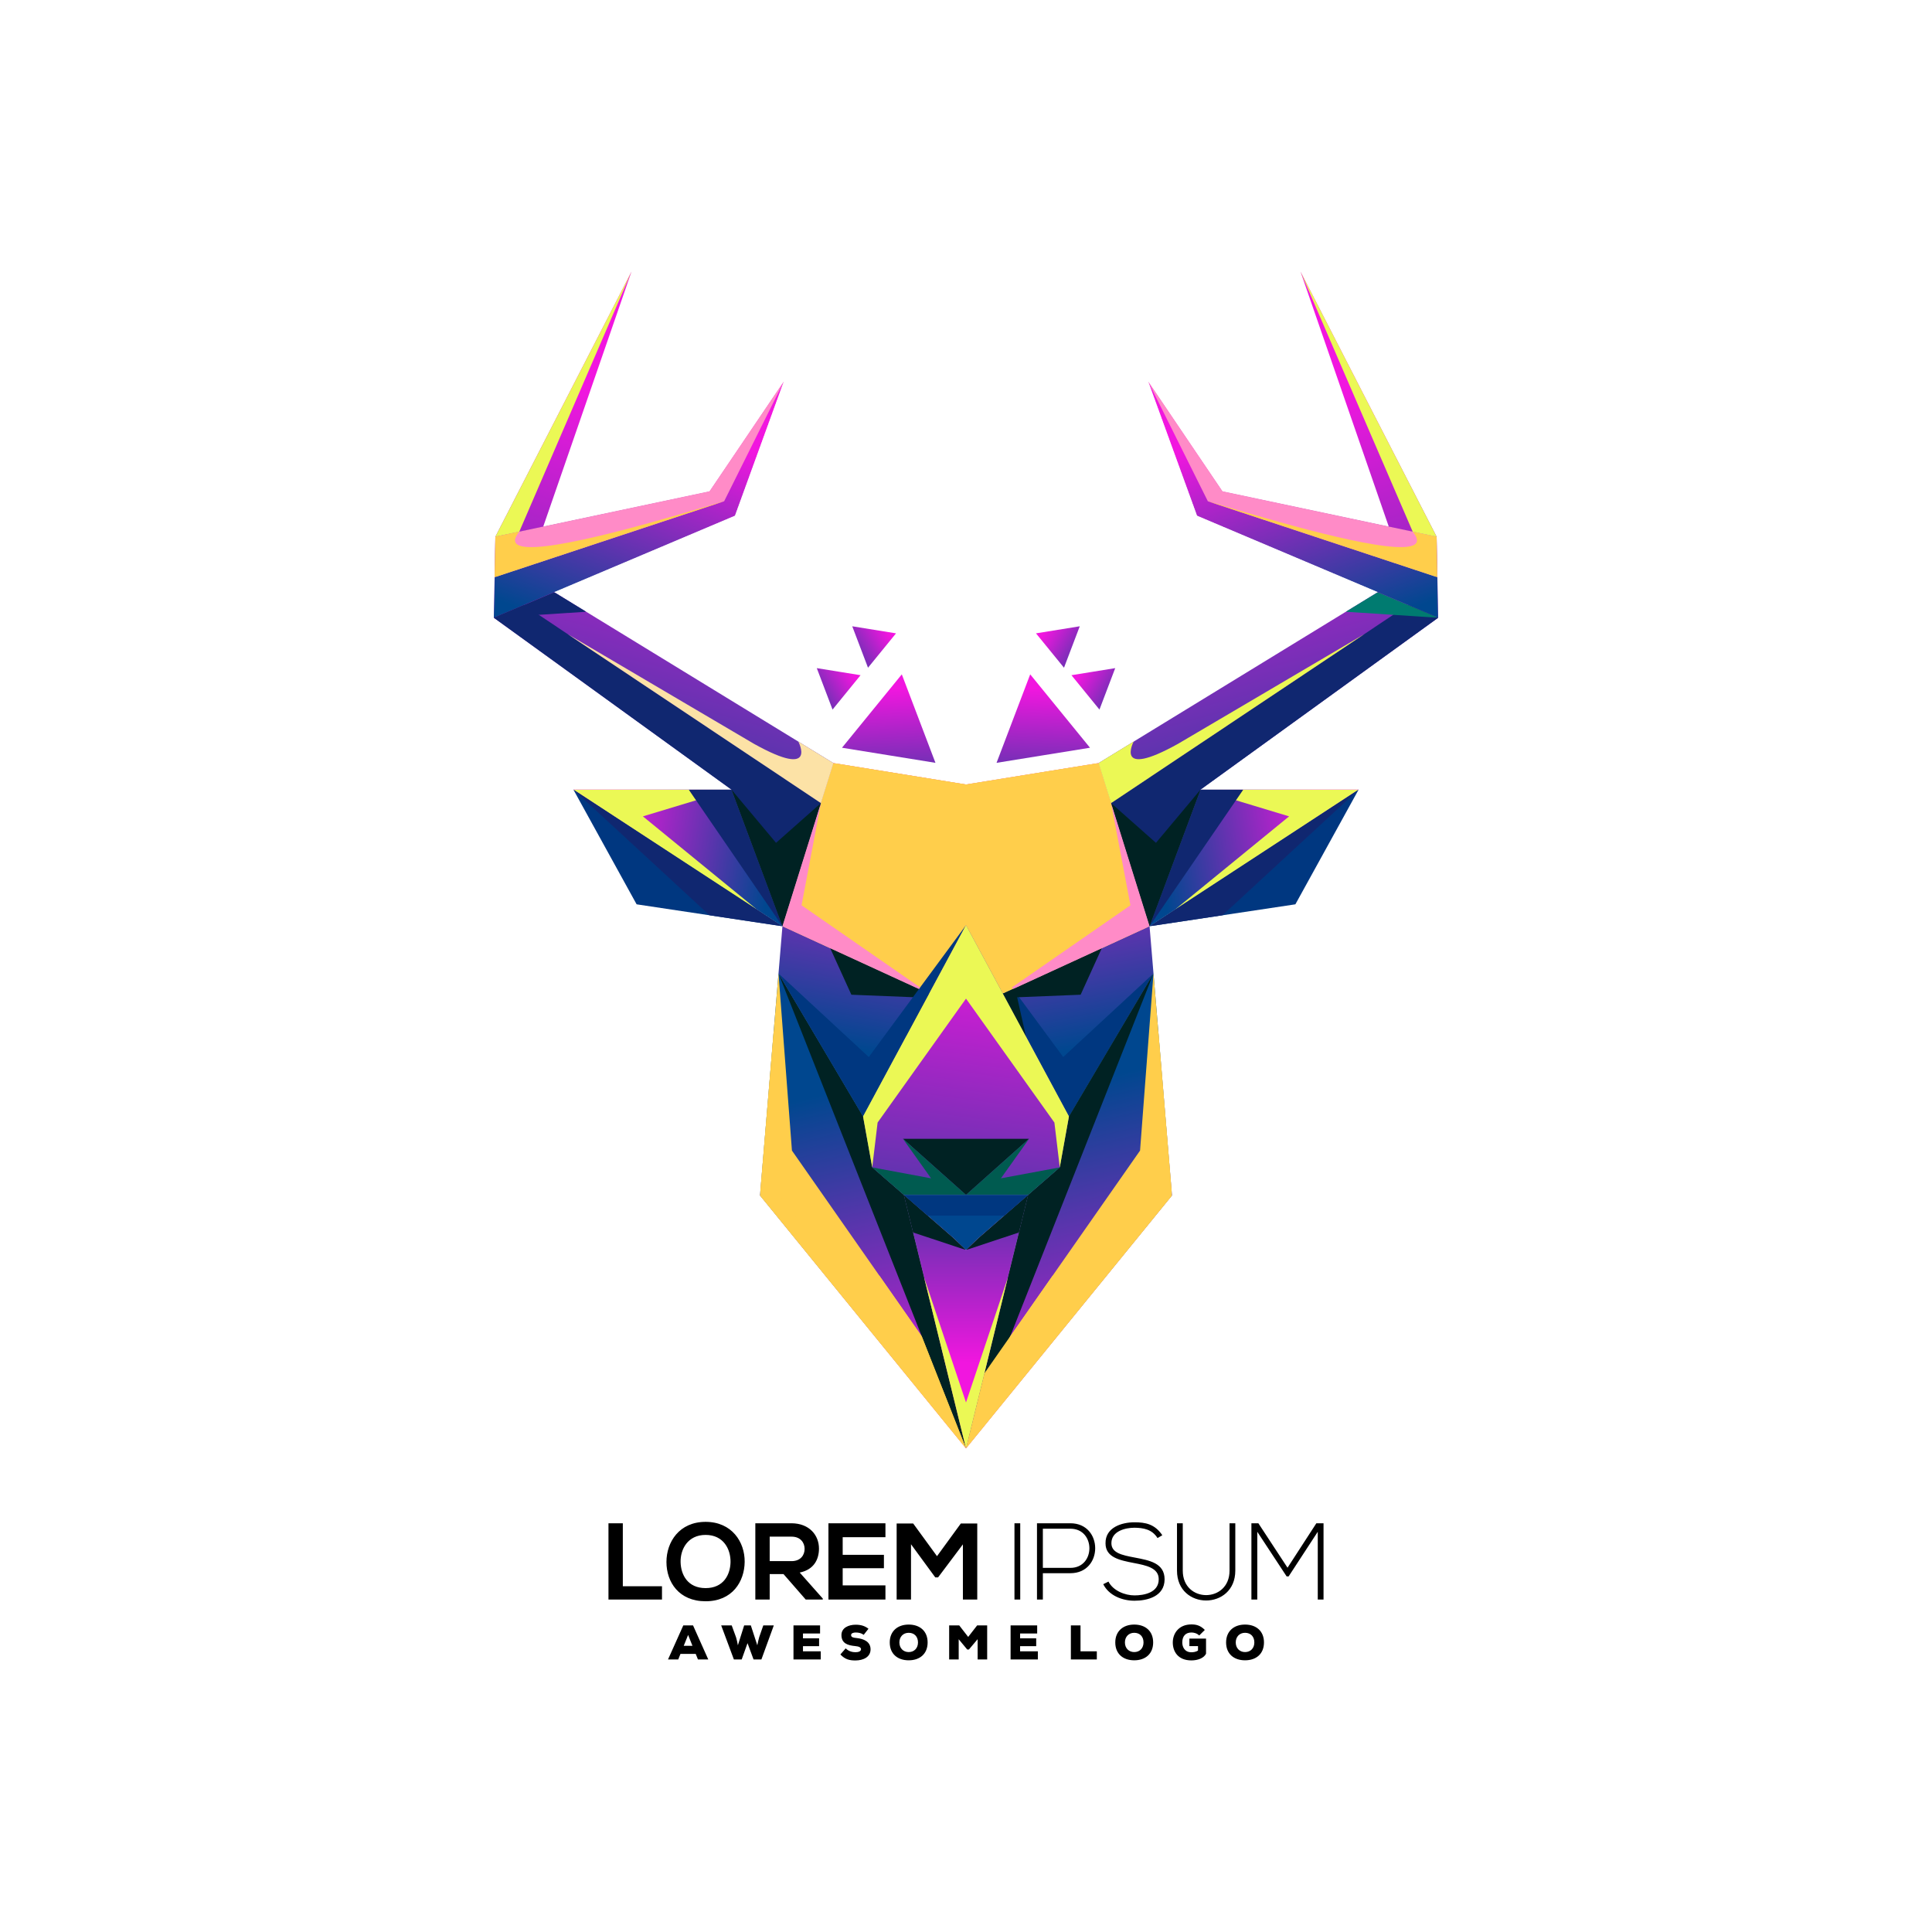 <?xml version="1.0" encoding="utf-8"?>
<!-- Generator: Adobe Illustrator 27.5.0, SVG Export Plug-In . SVG Version: 6.00 Build 0)  -->
<svg version="1.1" id="Layer_1" xmlns="http://www.w3.org/2000/svg" xmlns:xlink="http://www.w3.org/1999/xlink" x="0px" y="0px"
	 viewBox="0 0 4000 4000" style="enable-background:new 0 0 4000 4000;" xml:space="preserve">
<g>
	<rect style="fill-rule:evenodd;clip-rule:evenodd;fill:#FFFFFF;" width="4000" height="4000"/>
	<g>
		<defs>
			<polygon id="SVGID_1_" points="2274.476,1579.874 2380.04,1917.692 2485.607,1634.773 2977.546,1279.013 2974.382,1111.162 
				2692.515,562.216 2875.256,1090.162 2974.382,1111.162 2875.256,1090.162 2852.458,1226.126 2977.546,1279.013 
				2852.458,1226.126 			"/>
		</defs>
		<clipPath id="SVGID_00000129170568227997972510000003685359325337352839_">
			<use xlink:href="#SVGID_1_"  style="overflow:visible;"/>
		</clipPath>
		
			<linearGradient id="SVGID_00000075848547101470452710000001511655598593392543_" gradientUnits="userSpaceOnUse" x1="2797.885" y1="1872.649" x2="2526.873" y2="875.012">
			<stop  offset="0" style="stop-color:#00478F"/>
			<stop  offset="1" style="stop-color:#F116DF"/>
		</linearGradient>
		
			<rect x="2274.476" y="562.216" style="clip-path:url(#SVGID_00000129170568227997972510000003685359325337352839_);fill:url(#SVGID_00000075848547101470452710000001511655598593392543_);" width="703.07" height="1355.476"/>
	</g>
	<g>
		<defs>
			<polygon id="SVGID_00000092450997479876556110000004231443346544200853_" points="2485.607,1634.773 2380.04,1917.692 
				2812.862,1634.773 			"/>
		</defs>
		<clipPath id="SVGID_00000165922766934253448450000010849728651853479329_">
			<use xlink:href="#SVGID_00000092450997479876556110000004231443346544200853_"  style="overflow:visible;"/>
		</clipPath>
		
			<linearGradient id="SVGID_00000051373988209201267340000008907436258895560349_" gradientUnits="userSpaceOnUse" x1="2403.429" y1="1810.413" x2="2753.469" y2="1748.428">
			<stop  offset="0" style="stop-color:#00478F"/>
			<stop  offset="1" style="stop-color:#F116DF"/>
		</linearGradient>
		
			<rect x="2380.04" y="1634.773" style="clip-path:url(#SVGID_00000165922766934253448450000010849728651853479329_);fill:url(#SVGID_00000051373988209201267340000008907436258895560349_);" width="432.822" height="282.918"/>
	</g>
	<g>
		<defs>
			<polygon id="SVGID_00000093166769625468380090000017128473867367910314_" points="2194.148,2416.958 2128.663,2473.928 
				2000,2998.698 2426.492,2475.086 2388.187,2015.471 2213.15,2311.391 			"/>
		</defs>
		<clipPath id="SVGID_00000114759927265830024510000002197111863436568246_">
			<use xlink:href="#SVGID_00000093166769625468380090000017128473867367910314_"  style="overflow:visible;"/>
		</clipPath>
		
			<linearGradient id="SVGID_00000066484596149072800390000010086102690654110373_" gradientUnits="userSpaceOnUse" x1="2156.01" y1="2260.196" x2="2326.28" y2="2994.661">
			<stop  offset="0" style="stop-color:#00478F"/>
			<stop  offset="1" style="stop-color:#F116DF"/>
		</linearGradient>
		
			<rect x="2000" y="2015.471" style="clip-path:url(#SVGID_00000114759927265830024510000002197111863436568246_);fill:url(#SVGID_00000066484596149072800390000010086102690654110373_);" width="426.492" height="983.227"/>
	</g>
	<g>
		<defs>
			<polygon id="SVGID_00000176008294082091049950000004672829683095149733_" points="1611.813,2015.471 1786.854,2311.391 
				1805.857,2416.958 1871.342,2473.928 2000,2998.698 1573.513,2475.086 			"/>
		</defs>
		<clipPath id="SVGID_00000153702512981324226260000008776855043242978216_">
			<use xlink:href="#SVGID_00000176008294082091049950000004672829683095149733_"  style="overflow:visible;"/>
		</clipPath>
		
			<linearGradient id="SVGID_00000124132841648519591100000011236393869931187373_" gradientUnits="userSpaceOnUse" x1="1729.574" y1="2260.205" x2="1899.692" y2="2994.67">
			<stop  offset="0" style="stop-color:#00478F"/>
			<stop  offset="1" style="stop-color:#F116DF"/>
		</linearGradient>
		
			<rect x="1573.513" y="2015.471" style="clip-path:url(#SVGID_00000153702512981324226260000008776855043242978216_);fill:url(#SVGID_00000124132841648519591100000011236393869931187373_);" width="426.487" height="983.227"/>
	</g>
	<defs>
		<filter id="Adobe_OpacityMaskFilter" filterUnits="userSpaceOnUse" x="1573.513" y="2015.471" width="426.487" height="983.227">
			<feColorMatrix  type="matrix" values="1 0 0 0 0  0 1 0 0 0  0 0 1 0 0  0 0 0 1 0"/>
		</filter>
	</defs>
	
		<mask maskUnits="userSpaceOnUse" x="1573.513" y="2015.471" width="426.487" height="983.227" id="SVGID_00000014613561667207154620000013232621159774799004_">
		<g style="filter:url(#Adobe_OpacityMaskFilter);">
			
				<linearGradient id="SVGID_00000049211570077556677160000001847075142673964219_" gradientUnits="userSpaceOnUse" x1="1280.834" y1="3223.057" x2="1770.226" y2="2436.561" gradientTransform="matrix(1 0 0 1 104.335 -70.586)">
				<stop  offset="0" style="stop-color:#FFFFFF"/>
				<stop  offset="1" style="stop-color:#000000"/>
			</linearGradient>
			
				<rect x="1573.513" y="2015.471" style="fill:url(#SVGID_00000049211570077556677160000001847075142673964219_);" width="426.487" height="983.227"/>
		</g>
	</mask>
	
		<polygon style="mask:url(#SVGID_00000014613561667207154620000013232621159774799004_);fill-rule:evenodd;clip-rule:evenodd;fill:#FFCE4B;" points="
		1961.871,2843.167 2000,2998.698 1573.513,2475.086 1611.813,2015.471 1639.622,2382.151 1961.867,2843.167 	"/>
	<g>
		<defs>
			<polygon id="SVGID_00000036224457422028215420000002783225209116875937_" points="2213.15,2311.391 2000,1915.517 
				1786.854,2311.391 1805.857,2416.958 1871.342,2473.932 2000,2473.928 2128.663,2473.932 2194.148,2416.958 			"/>
		</defs>
		<clipPath id="SVGID_00000178925699203153705180000010713258487367966395_">
			<use xlink:href="#SVGID_00000036224457422028215420000002783225209116875937_"  style="overflow:visible;"/>
		</clipPath>
		
			<linearGradient id="SVGID_00000127735242420771741570000006064336085435754158_" gradientUnits="userSpaceOnUse" x1="1917.367" y1="2810.523" x2="2036.812" y2="1920.419">
			<stop  offset="0" style="stop-color:#00478F"/>
			<stop  offset="1" style="stop-color:#F116DF"/>
		</linearGradient>
		
			<rect x="1786.854" y="1915.517" style="clip-path:url(#SVGID_00000178925699203153705180000010713258487367966395_);fill:url(#SVGID_00000127735242420771741570000006064336085435754158_);" width="426.296" height="558.415"/>
	</g>
	<g>
		<defs>
			<polygon id="SVGID_00000144328582268542239870000015058186708604377767_" points="2380.04,1917.692 2274.476,1579.874 
				2000,1624.21 2000,1915.517 2213.15,2311.391 2388.187,2015.471 			"/>
		</defs>
		<clipPath id="SVGID_00000168836734763244283070000007969698588958128809_">
			<use xlink:href="#SVGID_00000144328582268542239870000015058186708604377767_"  style="overflow:visible;"/>
		</clipPath>
		
			<linearGradient id="SVGID_00000013895577799974238990000008160065833171505824_" gradientUnits="userSpaceOnUse" x1="2236.117" y1="2170.432" x2="2129.492" y2="1600.053">
			<stop  offset="0" style="stop-color:#00478F"/>
			<stop  offset="1" style="stop-color:#F116DF"/>
		</linearGradient>
		
			<rect x="2000" y="1579.874" style="clip-path:url(#SVGID_00000168836734763244283070000007969698588958128809_);fill:url(#SVGID_00000013895577799974238990000008160065833171505824_);" width="388.187" height="731.517"/>
	</g>
	<defs>
		
			<filter id="Adobe_OpacityMaskFilter_00000073715534901161560630000014700858896975129008_" filterUnits="userSpaceOnUse" x="2000" y="1915.517" width="388.187" height="395.874">
			<feColorMatrix  type="matrix" values="1 0 0 0 0  0 1 0 0 0  0 0 1 0 0  0 0 0 1 0"/>
		</filter>
	</defs>
	
		<mask maskUnits="userSpaceOnUse" x="2000" y="1915.517" width="388.187" height="395.874" id="SVGID_00000028298690578322503640000017740588892249475738_">
		<g style="filter:url(#Adobe_OpacityMaskFilter_00000073715534901161560630000014700858896975129008_);">
			
				<linearGradient id="SVGID_00000101070472282134626490000014122298119965584563_" gradientUnits="userSpaceOnUse" x1="2046.811" y1="2441.166" x2="2068.981" y2="2121.441" gradientTransform="matrix(1 0 0 1 132.613 -116.159)">
				<stop  offset="0" style="stop-color:#FFFFFF"/>
				<stop  offset="1" style="stop-color:#000000"/>
			</linearGradient>
			
				<rect x="2000" y="1915.517" style="fill:url(#SVGID_00000101070472282134626490000014122298119965584563_);" width="388.187" height="395.874"/>
		</g>
	</mask>
	
		<polygon style="mask:url(#SVGID_00000028298690578322503640000017740588892249475738_);fill-rule:evenodd;clip-rule:evenodd;fill:#003780;" points="
		2000,1915.517 2213.15,2311.391 2388.187,2015.471 2201.304,2188.474 	"/>
	<g>
		<defs>
			<polygon id="SVGID_00000111180915206286961330000010379639611530495628_" points="1619.965,1917.692 1725.529,1579.874 
				2000,1624.21 2000,1915.517 1786.854,2311.391 1611.813,2015.471 			"/>
		</defs>
		<clipPath id="SVGID_00000003786070013085776640000016336820063162666653_">
			<use xlink:href="#SVGID_00000111180915206286961330000010379639611530495628_"  style="overflow:visible;"/>
		</clipPath>
		
			<linearGradient id="SVGID_00000098905454555630735140000004203672407325218990_" gradientUnits="userSpaceOnUse" x1="1763.936" y1="2170.467" x2="1870.411" y2="1600.088">
			<stop  offset="0" style="stop-color:#00478F"/>
			<stop  offset="1" style="stop-color:#F116DF"/>
		</linearGradient>
		
			<rect x="1611.813" y="1579.874" style="clip-path:url(#SVGID_00000003786070013085776640000016336820063162666653_);fill:url(#SVGID_00000098905454555630735140000004203672407325218990_);" width="388.187" height="731.517"/>
	</g>
	<g>
		<defs>
			<polygon id="SVGID_00000139275586138724000310000002290141769048455578_" points="2852.458,1226.126 2875.256,1090.162 
				2530.987,1017.218 2376.859,789.191 2478.199,1067.89 2852.458,1226.126 2977.546,1279.013 2974.382,1111.162 2875.256,1090.162 
							"/>
		</defs>
		<clipPath id="SVGID_00000115489000797689910550000013492074943132207759_">
			<use xlink:href="#SVGID_00000139275586138724000310000002290141769048455578_"  style="overflow:visible;"/>
		</clipPath>
		<defs>
			
				<filter id="Adobe_OpacityMaskFilter_00000118393032351908979990000011084113243726201251_" filterUnits="userSpaceOnUse" x="2376.859" y="789.191" width="600.687" height="489.822">
				<feColorMatrix  type="matrix" values="1 0 0 0 0  0 1 0 0 0  0 0 1 0 0  0 0 0 1 0"/>
			</filter>
		</defs>
		
			<mask maskUnits="userSpaceOnUse" x="2376.859" y="789.191" width="600.687" height="489.822" id="SVGID_00000087410878462464838430000017237177074453308342_">
			<g style="filter:url(#Adobe_OpacityMaskFilter_00000118393032351908979990000011084113243726201251_);">
				
					<linearGradient id="SVGID_00000159459129753020817050000009101263574058907571_" gradientUnits="userSpaceOnUse" x1="2202.961" y1="997.087" x2="2910.126" y2="1492.058" gradientTransform="matrix(1 0 0 1 157.602 -184.613)">
					<stop  offset="0" style="stop-color:#FFFFFF"/>
					<stop  offset="1" style="stop-color:#D9D9D9"/>
				</linearGradient>
				
					<rect x="2376.859" y="789.191" style="clip-path:url(#SVGID_00000115489000797689910550000013492074943132207759_);fill:url(#SVGID_00000159459129753020817050000009101263574058907571_);" width="600.687" height="489.822"/>
			</g>
		</mask>
		
			<linearGradient id="SVGID_00000125580999691550635850000005878736908557218945_" gradientUnits="userSpaceOnUse" x1="2782.946" y1="1313.207" x2="2614.788" y2="869.361">
			<stop  offset="0" style="stop-color:#00478F"/>
			<stop  offset="1" style="stop-color:#F116DF"/>
		</linearGradient>
		
			<rect x="2376.859" y="789.191" style="clip-path:url(#SVGID_00000115489000797689910550000013492074943132207759_);mask:url(#SVGID_00000087410878462464838430000017237177074453308342_);fill:url(#SVGID_00000125580999691550635850000005878736908557218945_);" width="600.687" height="489.822"/>
	</g>
	<polygon style="fill-rule:evenodd;clip-rule:evenodd;fill:#003780;" points="2812.862,1634.773 2380.04,1917.692 2681.956,1872.3 	
		"/>
	<polygon style="fill-rule:evenodd;clip-rule:evenodd;fill:#00478F;" points="2000,2588.046 1974.063,2563.297 1871.342,2473.932 
		2000,2473.928 2128.663,2473.932 2025.937,2563.297 	"/>
	<g>
		<defs>
			<polygon id="SVGID_00000078005682954557618570000016536147588795376308_" points="1725.529,1579.874 1619.965,1917.692 
				1514.398,1634.773 1022.456,1279.013 1025.618,1111.162 1307.485,562.216 1124.744,1090.162 1025.618,1111.162 
				1124.744,1090.162 1147.547,1226.126 1022.456,1279.013 1147.547,1226.126 			"/>
		</defs>
		<clipPath id="SVGID_00000092423571190515163010000011801005420833455289_">
			<use xlink:href="#SVGID_00000078005682954557618570000016536147588795376308_"  style="overflow:visible;"/>
		</clipPath>
		
			<linearGradient id="SVGID_00000016054304762213945730000008736189257676064933_" gradientUnits="userSpaceOnUse" x1="1202.025" y1="1872.637" x2="1473.189" y2="875">
			<stop  offset="0" style="stop-color:#00478F"/>
			<stop  offset="1" style="stop-color:#F116DF"/>
		</linearGradient>
		
			<rect x="1022.456" y="562.216" style="clip-path:url(#SVGID_00000092423571190515163010000011801005420833455289_);fill:url(#SVGID_00000016054304762213945730000008736189257676064933_);" width="703.073" height="1355.476"/>
	</g>
	<g>
		<defs>
			<polygon id="SVGID_00000178181194875865128110000005490692794404287418_" points="1514.398,1634.773 1619.965,1917.692 
				1187.143,1634.773 			"/>
		</defs>
		<clipPath id="SVGID_00000036239406467247779090000010715758812790434482_">
			<use xlink:href="#SVGID_00000178181194875865128110000005490692794404287418_"  style="overflow:visible;"/>
		</clipPath>
		
			<linearGradient id="SVGID_00000032642273712486967890000008901504229020053134_" gradientUnits="userSpaceOnUse" x1="1596.615" y1="1810.42" x2="1246.575" y2="1748.435">
			<stop  offset="0" style="stop-color:#00478F"/>
			<stop  offset="1" style="stop-color:#F116DF"/>
		</linearGradient>
		
			<rect x="1187.143" y="1634.773" style="clip-path:url(#SVGID_00000036239406467247779090000010715758812790434482_);fill:url(#SVGID_00000032642273712486967890000008901504229020053134_);" width="432.822" height="282.918"/>
	</g>
	<g>
		<defs>
			<polygon id="SVGID_00000055697927046819653800000000274948444548182435_" points="1147.547,1226.126 1124.744,1090.162 
				1469.018,1017.218 1623.146,789.191 1521.801,1067.89 1147.547,1226.126 1022.456,1279.013 1025.618,1111.162 1124.744,1090.162 
							"/>
		</defs>
		<clipPath id="SVGID_00000173151931768193971190000017018374750924909460_">
			<use xlink:href="#SVGID_00000055697927046819653800000000274948444548182435_"  style="overflow:visible;"/>
		</clipPath>
		<defs>
			
				<filter id="Adobe_OpacityMaskFilter_00000034792502581621944600000011430291951436590743_" filterUnits="userSpaceOnUse" x="1022.456" y="789.191" width="600.69" height="489.822">
				<feColorMatrix  type="matrix" values="1 0 0 0 0  0 1 0 0 0  0 0 1 0 0  0 0 0 1 0"/>
			</filter>
		</defs>
		
			<mask maskUnits="userSpaceOnUse" x="1022.456" y="789.191" width="600.69" height="489.822" id="SVGID_00000162337613623497803890000009570965975862056841_">
			<g style="filter:url(#Adobe_OpacityMaskFilter_00000034792502581621944600000011430291951436590743_);">
				
					<linearGradient id="SVGID_00000044158327098937446110000016148217218522400421_" gradientUnits="userSpaceOnUse" x1="1571.648" y1="997.087" x2="864.479" y2="1492.059" gradientTransform="matrix(1 0 0 1 67.796 -184.613)">
					<stop  offset="0" style="stop-color:#FFFFFF"/>
					<stop  offset="1" style="stop-color:#D9D9D9"/>
				</linearGradient>
				
					<rect x="1022.456" y="789.191" style="clip-path:url(#SVGID_00000173151931768193971190000017018374750924909460_);fill:url(#SVGID_00000044158327098937446110000016148217218522400421_);" width="600.692" height="489.822"/>
			</g>
		</mask>
		
			<linearGradient id="SVGID_00000046297060633712074700000005099176361802161063_" gradientUnits="userSpaceOnUse" x1="1217.044" y1="1313.243" x2="1385.202" y2="869.397">
			<stop  offset="0" style="stop-color:#00478F"/>
			<stop  offset="1" style="stop-color:#F116DF"/>
		</linearGradient>
		
			<rect x="1022.456" y="789.191" style="clip-path:url(#SVGID_00000173151931768193971190000017018374750924909460_);mask:url(#SVGID_00000162337613623497803890000009570965975862056841_);fill:url(#SVGID_00000046297060633712074700000005099176361802161063_);" width="600.69" height="489.822"/>
	</g>
	<polygon style="fill-rule:evenodd;clip-rule:evenodd;fill:#003780;" points="1187.143,1634.773 1619.965,1917.692 1318.044,1872.3 
			"/>
	<g>
		<defs>
			<polygon id="SVGID_00000117636454811726951910000015389843937011976362_" points="2000,2998.698 2128.663,2473.932 
				2025.937,2563.297 2000,2588.046 1974.063,2563.297 1871.342,2473.932 			"/>
		</defs>
		<clipPath id="SVGID_00000087394243417289194300000015343301048264755328_">
			<use xlink:href="#SVGID_00000117636454811726951910000015389843937011976362_"  style="overflow:visible;"/>
		</clipPath>
		
			<linearGradient id="SVGID_00000081641958785481151020000007985194535515161224_" gradientUnits="userSpaceOnUse" x1="2001.257" y1="2312.865" x2="1999.75" y2="2821.562">
			<stop  offset="0" style="stop-color:#00478F"/>
			<stop  offset="1" style="stop-color:#F116DF"/>
		</linearGradient>
		
			<rect x="1871.342" y="2473.932" style="clip-path:url(#SVGID_00000087394243417289194300000015343301048264755328_);fill:url(#SVGID_00000081641958785481151020000007985194535515161224_);" width="257.321" height="524.766"/>
	</g>
	<defs>
		
			<filter id="Adobe_OpacityMaskFilter_00000119093139802220086520000009684988537757369990_" filterUnits="userSpaceOnUse" x="1619.965" y="1579.874" width="760.075" height="477.425">
			<feColorMatrix  type="matrix" values="1 0 0 0 0  0 1 0 0 0  0 0 1 0 0  0 0 0 1 0"/>
		</filter>
	</defs>
	
		<mask maskUnits="userSpaceOnUse" x="1619.965" y="1579.874" width="760.075" height="477.425" id="SVGID_00000116217455527533309100000016229517111918442890_">
		<g style="filter:url(#Adobe_OpacityMaskFilter_00000119093139802220086520000009684988537757369990_);">
			
				<linearGradient id="SVGID_00000176756969189255656570000015483745549096448156_" gradientUnits="userSpaceOnUse" x1="1892.587" y1="1630.936" x2="1892.587" y2="2209.46" gradientTransform="matrix(1 0 0 1 107.415 -133.007)">
				<stop  offset="0" style="stop-color:#FFFFFF"/>
				<stop  offset="1" style="stop-color:#000000"/>
			</linearGradient>
			
				<rect x="1619.965" y="1579.874" style="fill:url(#SVGID_00000176756969189255656570000015483745549096448156_);" width="760.073" height="477.425"/>
		</g>
	</mask>
	
		<polygon style="mask:url(#SVGID_00000116217455527533309100000016229517111918442890_);fill-rule:evenodd;clip-rule:evenodd;fill:#FFCE4B;" points="
		1619.965,1917.692 1923.666,2057.299 2000,1915.517 2076.339,2057.299 2380.04,1917.692 2274.476,1579.874 2000,1624.21 
		1725.529,1579.874 	"/>
	<polygon style="fill-rule:evenodd;clip-rule:evenodd;fill:#002223;" points="2105.888,2064.758 2237.317,2059.478 
		2281.136,1963.158 2076.339,2057.299 2124.246,2146.27 	"/>
	<polygon style="fill-rule:evenodd;clip-rule:evenodd;fill:#002223;" points="1894.116,2064.758 1762.683,2059.478 
		1718.869,1963.158 1923.666,2057.299 1875.759,2146.27 	"/>
	<defs>
		
			<filter id="Adobe_OpacityMaskFilter_00000127752895607705542370000009603243279417623731_" filterUnits="userSpaceOnUse" x="2300.369" y="1252.568" width="677.177" height="665.124">
			<feColorMatrix  type="matrix" values="1 0 0 0 0  0 1 0 0 0  0 0 1 0 0  0 0 0 1 0"/>
		</filter>
	</defs>
	
		<mask maskUnits="userSpaceOnUse" x="2300.369" y="1252.568" width="677.177" height="665.124" id="SVGID_00000096037352697065015080000012227553941112098202_">
		<g style="filter:url(#Adobe_OpacityMaskFilter_00000127752895607705542370000009603243279417623731_);">
			
				<linearGradient id="SVGID_00000038392244854752781900000013668325981666242688_" gradientUnits="userSpaceOnUse" x1="1974.01" y1="2063.284" x2="2856.574" y2="1484.762" gradientTransform="matrix(1 0 0 1 152.53 -142.264)">
				<stop  offset="0" style="stop-color:#FFFFFF"/>
				<stop  offset="1" style="stop-color:#000000"/>
			</linearGradient>
			
				<rect x="2300.369" y="1252.567" style="fill:url(#SVGID_00000038392244854752781900000013668325981666242688_);" width="677.177" height="665.125"/>
		</g>
	</mask>
	
		<polygon style="mask:url(#SVGID_00000096037352697065015080000012227553941112098202_);fill-rule:evenodd;clip-rule:evenodd;fill:#102770;" points="
		2915.002,1252.568 2300.369,1662.737 2380.04,1917.692 2485.607,1634.773 2977.546,1279.013 	"/>
	<defs>
		
			<filter id="Adobe_OpacityMaskFilter_00000019661441403469375940000005163556226635580315_" filterUnits="userSpaceOnUse" x="1022.456" y="1252.568" width="677.18" height="665.124">
			<feColorMatrix  type="matrix" values="1 0 0 0 0  0 1 0 0 0  0 0 1 0 0  0 0 0 1 0"/>
		</filter>
	</defs>
	
		<mask maskUnits="userSpaceOnUse" x="1022.456" y="1252.568" width="677.18" height="665.124" id="SVGID_00000032650170106523885670000006136374894262447761_">
		<g style="filter:url(#Adobe_OpacityMaskFilter_00000019661441403469375940000005163556226635580315_);">
			
				<linearGradient id="SVGID_00000106842342276120235730000006057407884544059049_" gradientUnits="userSpaceOnUse" x1="1805.624" y1="2063.313" x2="923.213" y2="1484.792" gradientTransform="matrix(1 0 0 1 67.796 -142.264)">
				<stop  offset="0" style="stop-color:#FFFFFF"/>
				<stop  offset="1" style="stop-color:#000000"/>
			</linearGradient>
			
				<rect x="1022.456" y="1252.567" style="fill:url(#SVGID_00000106842342276120235730000006057407884544059049_);" width="677.18" height="665.125"/>
		</g>
	</mask>
	
		<polygon style="mask:url(#SVGID_00000032650170106523885670000006136374894262447761_);fill-rule:evenodd;clip-rule:evenodd;fill:#102770;" points="
		1085.003,1252.568 1699.635,1662.737 1619.965,1917.692 1514.398,1634.773 1022.456,1279.013 	"/>
	<defs>
		
			<filter id="Adobe_OpacityMaskFilter_00000063628429249399253860000006255907998613210508_" filterUnits="userSpaceOnUse" x="1869.188" y="2357.398" width="261.633" height="116.53">
			<feColorMatrix  type="matrix" values="1 0 0 0 0  0 1 0 0 0  0 0 1 0 0  0 0 0 1 0"/>
		</filter>
	</defs>
	
		<mask maskUnits="userSpaceOnUse" x="1869.188" y="2357.398" width="261.633" height="116.53" id="SVGID_00000147929909636278970180000010576597945402755992_">
		<g style="filter:url(#Adobe_OpacityMaskFilter_00000063628429249399253860000006255907998613210508_);">
			
				<linearGradient id="SVGID_00000177464273672465860960000007352780813492435102_" gradientUnits="userSpaceOnUse" x1="1876.065" y1="2579.31" x2="1876.065" y2="2273.76" gradientTransform="matrix(1 0 0 1 123.94 -105.382)">
				<stop  offset="0" style="stop-color:#FFFFFF"/>
				<stop  offset="1" style="stop-color:#000000"/>
			</linearGradient>
			
				<rect x="1869.188" y="2357.398" style="fill:url(#SVGID_00000177464273672465860960000007352780813492435102_);" width="261.633" height="116.53"/>
		</g>
	</mask>
	
		<polygon style="mask:url(#SVGID_00000147929909636278970180000010576597945402755992_);fill-rule:evenodd;clip-rule:evenodd;fill:#002223;" points="
		2000.005,2473.928 2130.821,2357.398 1869.188,2357.398 	"/>
	<defs>
		
			<filter id="Adobe_OpacityMaskFilter_00000070083064982856639770000002540639627673170612_" filterUnits="userSpaceOnUse" x="1611.813" y="2015.471" width="388.187" height="983.227">
			<feColorMatrix  type="matrix" values="1 0 0 0 0  0 1 0 0 0  0 0 1 0 0  0 0 0 1 0"/>
		</filter>
	</defs>
	
		<mask maskUnits="userSpaceOnUse" x="1611.813" y="2015.471" width="388.187" height="983.227" id="SVGID_00000016795758570084572170000015699308353291541394_">
		<g style="filter:url(#Adobe_OpacityMaskFilter_00000070083064982856639770000002540639627673170612_);">
			
				<linearGradient id="SVGID_00000024711174985810564590000005705073705391005883_" gradientUnits="userSpaceOnUse" x1="1706.002" y1="2064.927" x2="1694.992" y2="2874.949" gradientTransform="matrix(1 0 0 1 106.874 -70.586)">
				<stop  offset="0" style="stop-color:#FFFFFF"/>
				<stop  offset="1" style="stop-color:#000000"/>
			</linearGradient>
			
				<rect x="1611.813" y="2015.471" style="fill:url(#SVGID_00000024711174985810564590000005705073705391005883_);" width="388.187" height="983.227"/>
		</g>
	</mask>
	
		<polygon style="mask:url(#SVGID_00000016795758570084572170000015699308353291541394_);fill-rule:evenodd;clip-rule:evenodd;fill:#002223;" points="
		1611.813,2015.471 1773.521,2425.046 2000,2998.698 1871.342,2473.932 1805.857,2416.958 1786.854,2311.391 	"/>
	<defs>
		
			<filter id="Adobe_OpacityMaskFilter_00000129191643510703964420000004159557919180557199_" filterUnits="userSpaceOnUse" x="2000" y="2015.471" width="388.187" height="983.227">
			<feColorMatrix  type="matrix" values="1 0 0 0 0  0 1 0 0 0  0 0 1 0 0  0 0 0 1 0"/>
		</filter>
	</defs>
	
		<mask maskUnits="userSpaceOnUse" x="2000" y="2015.471" width="388.187" height="983.227" id="SVGID_00000003821964584719811830000002075388492621764277_">
		<g style="filter:url(#Adobe_OpacityMaskFilter_00000129191643510703964420000004159557919180557199_);">
			
				<linearGradient id="SVGID_00000157271255470605035060000009795755496578755491_" gradientUnits="userSpaceOnUse" x1="2054.511" y1="2064.927" x2="2065.52" y2="2874.949" gradientTransform="matrix(1 0 0 1 132.613 -70.586)">
				<stop  offset="0" style="stop-color:#FFFFFF"/>
				<stop  offset="1" style="stop-color:#000000"/>
			</linearGradient>
			
				<rect x="2000" y="2015.471" style="fill:url(#SVGID_00000157271255470605035060000009795755496578755491_);" width="388.187" height="983.227"/>
		</g>
	</mask>
	
		<polygon style="mask:url(#SVGID_00000003821964584719811830000002075388492621764277_);fill-rule:evenodd;clip-rule:evenodd;fill:#002223;" points="
		2388.187,2015.471 2226.479,2425.046 2000,2998.698 2128.663,2473.932 2194.148,2416.958 2213.15,2311.391 	"/>
	<defs>
		
			<filter id="Adobe_OpacityMaskFilter_00000050649735700763561480000013556195213090187652_" filterUnits="userSpaceOnUse" x="2432.511" y="1634.773" width="380.35" height="248.62">
			<feColorMatrix  type="matrix" values="1 0 0 0 0  0 1 0 0 0  0 0 1 0 0  0 0 0 1 0"/>
		</filter>
	</defs>
	
		<mask maskUnits="userSpaceOnUse" x="2432.511" y="1634.773" width="380.35" height="248.62" id="SVGID_00000160911100062870680500000000598834210487046788_">
		<g style="filter:url(#Adobe_OpacityMaskFilter_00000050649735700763561480000013556195213090187652_);">
			
				<linearGradient id="SVGID_00000042718853383820237900000018384873126419906488_" gradientUnits="userSpaceOnUse" x1="2971.363" y1="1727.629" x2="2313.66" y2="1954.606" gradientTransform="matrix(1 0 0 1 161.292 -144.538)">
				<stop  offset="0" style="stop-color:#FFFFFF"/>
				<stop  offset="1" style="stop-color:#000000"/>
			</linearGradient>
			
				<rect x="2432.511" y="1634.773" style="fill:url(#SVGID_00000042718853383820237900000018384873126419906488_);" width="380.35" height="248.62"/>
		</g>
	</mask>
	
		<polygon style="mask:url(#SVGID_00000160911100062870680500000000598834210487046788_);fill-rule:evenodd;clip-rule:evenodd;fill:#EBF855;" points="
		2485.607,1634.773 2668.973,1690.196 2432.511,1883.394 2812.862,1634.773 	"/>
	<defs>
		
			<filter id="Adobe_OpacityMaskFilter_00000160875175344069278970000007264651201547746191_" filterUnits="userSpaceOnUse" x="2380.04" y="1634.773" width="432.822" height="282.918">
			<feColorMatrix  type="matrix" values="1 0 0 0 0  0 1 0 0 0  0 0 1 0 0  0 0 0 1 0"/>
		</filter>
	</defs>
	
		<mask maskUnits="userSpaceOnUse" x="2380.04" y="1634.773" width="432.822" height="282.918" id="SVGID_00000139990390971748295000000018201910548794581657_">
		<g style="filter:url(#Adobe_OpacityMaskFilter_00000160875175344069278970000007264651201547746191_);">
			
				<linearGradient id="SVGID_00000029021628359311681370000007889484948218865061_" gradientUnits="userSpaceOnUse" x1="2221.931" y1="2030.72" x2="2931.362" y2="1663.336" gradientTransform="matrix(1 0 0 1 157.813 -142.264)">
				<stop  offset="0" style="stop-color:#FFFFFF"/>
				<stop  offset="1" style="stop-color:#000000"/>
			</linearGradient>
			
				<rect x="2380.04" y="1634.773" style="fill:url(#SVGID_00000029021628359311681370000007889484948218865061_);" width="432.823" height="282.918"/>
		</g>
	</mask>
	
		<polygon style="mask:url(#SVGID_00000139990390971748295000000018201910548794581657_);fill-rule:evenodd;clip-rule:evenodd;fill:#102770;" points="
		2531,1894.991 2812.862,1634.773 2432.52,1883.389 2380.04,1917.692 	"/>
	<defs>
		
			<filter id="Adobe_OpacityMaskFilter_00000036942050199999689030000008016012938372486529_" filterUnits="userSpaceOnUse" x="1187.143" y="1634.773" width="380.35" height="248.62">
			<feColorMatrix  type="matrix" values="1 0 0 0 0  0 1 0 0 0  0 0 1 0 0  0 0 0 1 0"/>
		</filter>
	</defs>
	
		<mask maskUnits="userSpaceOnUse" x="1187.143" y="1634.773" width="380.35" height="248.62" id="SVGID_00000096778015653025641270000000232268278274695330_">
		<g style="filter:url(#Adobe_OpacityMaskFilter_00000036942050199999689030000008016012938372486529_);">
			
				<linearGradient id="SVGID_00000039834798730674580260000000795412290596104071_" gradientUnits="userSpaceOnUse" x1="788.638" y1="1727.63" x2="1446.34" y2="1954.607" gradientTransform="matrix(1 0 0 1 78.716 -144.538)">
				<stop  offset="0" style="stop-color:#FFFFFF"/>
				<stop  offset="1" style="stop-color:#000000"/>
			</linearGradient>
			
				<rect x="1187.143" y="1634.773" style="fill:url(#SVGID_00000039834798730674580260000000795412290596104071_);" width="380.35" height="248.62"/>
		</g>
	</mask>
	
		<polygon style="mask:url(#SVGID_00000096778015653025641270000000232268278274695330_);fill-rule:evenodd;clip-rule:evenodd;fill:#EBF855;" points="
		1514.398,1634.773 1331.032,1690.196 1567.494,1883.394 1187.143,1634.773 	"/>
	<defs>
		
			<filter id="Adobe_OpacityMaskFilter_00000075149462770389184570000015759991399305997454_" filterUnits="userSpaceOnUse" x="1187.143" y="1634.773" width="432.822" height="282.918">
			<feColorMatrix  type="matrix" values="1 0 0 0 0  0 1 0 0 0  0 0 1 0 0  0 0 0 1 0"/>
		</filter>
	</defs>
	
		<mask maskUnits="userSpaceOnUse" x="1187.143" y="1634.773" width="432.822" height="282.918" id="SVGID_00000139275902479028455000000002744294556748092830_">
		<g style="filter:url(#Adobe_OpacityMaskFilter_00000075149462770389184570000015759991399305997454_);">
			
				<linearGradient id="SVGID_00000175296784196278886440000013912919346849342106_" gradientUnits="userSpaceOnUse" x1="1541.557" y1="2030.726" x2="832.126" y2="1663.342" gradientTransform="matrix(1 0 0 1 78.716 -142.264)">
				<stop  offset="0" style="stop-color:#FFFFFF"/>
				<stop  offset="1" style="stop-color:#000000"/>
			</linearGradient>
			
				<rect x="1187.143" y="1634.773" style="fill:url(#SVGID_00000175296784196278886440000013912919346849342106_);" width="432.823" height="282.918"/>
		</g>
	</mask>
	
		<polygon style="mask:url(#SVGID_00000139275902479028455000000002744294556748092830_);fill-rule:evenodd;clip-rule:evenodd;fill:#102770;" points="
		1469.004,1894.991 1187.143,1634.773 1567.481,1883.389 1619.965,1917.692 	"/>
	<defs>
		
			<filter id="Adobe_OpacityMaskFilter_00000142858894061429317790000011141256422281518243_" filterUnits="userSpaceOnUse" x="1024.041" y="789.191" width="599.105" height="405.898">
			<feColorMatrix  type="matrix" values="1 0 0 0 0  0 1 0 0 0  0 0 1 0 0  0 0 0 1 0"/>
		</filter>
	</defs>
	
		<mask maskUnits="userSpaceOnUse" x="1024.041" y="789.191" width="599.105" height="405.898" id="SVGID_00000044885273809306018830000007803793964129785480_">
		<g style="filter:url(#Adobe_OpacityMaskFilter_00000142858894061429317790000011141256422281518243_);">
			
				<linearGradient id="SVGID_00000057111090448997548900000005294423689004756922_" gradientUnits="userSpaceOnUse" x1="1538.974" y1="975.407" x2="865.436" y2="1467.365" gradientTransform="matrix(1 0 0 1 67.901 -190.178)">
				<stop  offset="0" style="stop-color:#FFFFFF"/>
				<stop  offset="1" style="stop-color:#000000"/>
			</linearGradient>
			
				<rect x="1024.041" y="789.191" style="fill:url(#SVGID_00000057111090448997548900000005294423689004756922_);" width="599.105" height="405.898"/>
		</g>
	</mask>
	
		<polygon style="mask:url(#SVGID_00000044885273809306018830000007803793964129785480_);fill-rule:evenodd;clip-rule:evenodd;fill:#FF8BC7;" points="
		1124.744,1090.162 1025.618,1111.162 1024.041,1195.089 1110.772,1166.382 1499.289,1037.793 1623.146,789.191 1469.018,1017.218 	
		"/>
	<defs>
		
			<filter id="Adobe_OpacityMaskFilter_00000132797935716241355960000004722385235492655521_" filterUnits="userSpaceOnUse" x="2376.859" y="789.191" width="599.105" height="405.898">
			<feColorMatrix  type="matrix" values="1 0 0 0 0  0 1 0 0 0  0 0 1 0 0  0 0 0 1 0"/>
		</filter>
	</defs>
	
		<mask maskUnits="userSpaceOnUse" x="2376.859" y="789.191" width="599.105" height="405.898" id="SVGID_00000067914764655791240500000010883604286434683822_">
		<g style="filter:url(#Adobe_OpacityMaskFilter_00000132797935716241355960000004722385235492655521_);">
			
				<linearGradient id="SVGID_00000087405139422878530800000005189993897735520159_" gradientUnits="userSpaceOnUse" x1="2235.482" y1="975.373" x2="2909.02" y2="1467.33" gradientTransform="matrix(1 0 0 1 157.602 -190.178)">
				<stop  offset="0" style="stop-color:#FFFFFF"/>
				<stop  offset="1" style="stop-color:#000000"/>
			</linearGradient>
			
				<rect x="2376.859" y="789.191" style="fill:url(#SVGID_00000087405139422878530800000005189993897735520159_);" width="599.105" height="405.898"/>
		</g>
	</mask>
	
		<polygon style="mask:url(#SVGID_00000067914764655791240500000010883604286434683822_);fill-rule:evenodd;clip-rule:evenodd;fill:#FF8BC7;" points="
		2875.256,1090.162 2974.382,1111.162 2975.964,1195.089 2889.228,1166.382 2500.715,1037.793 2376.859,789.191 2530.987,1017.218 	
		"/>
	<defs>
		
			<filter id="Adobe_OpacityMaskFilter_00000173839560422391484860000007195461183269234836_" filterUnits="userSpaceOnUse" x="1699.635" y="1579.874" width="600.734" height="335.643">
			<feColorMatrix  type="matrix" values="1 0 0 0 0  0 1 0 0 0  0 0 1 0 0  0 0 0 1 0"/>
		</filter>
	</defs>
	
		<mask maskUnits="userSpaceOnUse" x="1699.635" y="1579.874" width="600.734" height="335.643" id="SVGID_00000114044334693767145610000014262038152241222787_">
		<g style="filter:url(#Adobe_OpacityMaskFilter_00000173839560422391484860000007195461183269234836_);">
			
				<linearGradient id="SVGID_00000026151030495009525300000001506229648458080665_" gradientUnits="userSpaceOnUse" x1="1887.2" y1="2286.56" x2="1887.351" y2="1716.481" gradientTransform="matrix(1 0 0 1 112.697 -142.408)">
				<stop  offset="0" style="stop-color:#FFFFFF"/>
				<stop  offset="1" style="stop-color:#000000"/>
			</linearGradient>
			
				<rect x="1699.635" y="1579.874" style="fill:url(#SVGID_00000026151030495009525300000001506229648458080665_);" width="600.734" height="335.643"/>
		</g>
	</mask>
	
		<polygon style="mask:url(#SVGID_00000114044334693767145610000014262038152241222787_);fill-rule:evenodd;clip-rule:evenodd;fill:#FFCE4B;" points="
		2000,1915.517 2300.369,1662.737 2274.476,1579.874 2000,1624.21 1725.529,1579.874 1699.635,1662.737 	"/>
	<defs>
		
			<filter id="Adobe_OpacityMaskFilter_00000156563082252454171870000002981619729430530446_" filterUnits="userSpaceOnUse" x="1611.813" y="1915.517" width="388.187" height="395.874">
			<feColorMatrix  type="matrix" values="1 0 0 0 0  0 1 0 0 0  0 0 1 0 0  0 0 0 1 0"/>
		</filter>
	</defs>
	
		<mask maskUnits="userSpaceOnUse" x="1611.813" y="1915.517" width="388.187" height="395.874" id="SVGID_00000036227778258450060410000007816191405060558258_">
		<g style="filter:url(#Adobe_OpacityMaskFilter_00000156563082252454171870000002981619729430530446_);">
			
				<linearGradient id="SVGID_00000053506043665921124230000003957424104267578248_" gradientUnits="userSpaceOnUse" x1="1713.604" y1="2441.203" x2="1691.586" y2="2121.477" gradientTransform="matrix(1 0 0 1 106.874 -116.159)">
				<stop  offset="0" style="stop-color:#FFFFFF"/>
				<stop  offset="1" style="stop-color:#000000"/>
			</linearGradient>
			
				<rect x="1611.813" y="1915.517" style="fill:url(#SVGID_00000053506043665921124230000003957424104267578248_);" width="388.187" height="395.874"/>
		</g>
	</mask>
	
		<polygon style="mask:url(#SVGID_00000036227778258450060410000007816191405060558258_);fill-rule:evenodd;clip-rule:evenodd;fill:#003780;" points="
		2000,1915.517 1786.854,2311.391 1611.813,2015.471 1798.701,2188.474 	"/>
	<defs>
		
			<filter id="Adobe_OpacityMaskFilter_00000151540792790814492680000016618497283562626471_" filterUnits="userSpaceOnUse" x="1786.854" y="1915.517" width="426.296" height="501.44">
			<feColorMatrix  type="matrix" values="1 0 0 0 0  0 1 0 0 0  0 0 1 0 0  0 0 0 1 0"/>
		</filter>
	</defs>
	
		<mask maskUnits="userSpaceOnUse" x="1786.854" y="1915.517" width="426.296" height="501.44" id="SVGID_00000110432636902466663730000018011185839570546871_">
		<g style="filter:url(#Adobe_OpacityMaskFilter_00000151540792790814492680000016618497283562626471_);">
			
				<linearGradient id="SVGID_00000140006874262122365720000012221447227273246096_" gradientUnits="userSpaceOnUse" x1="1881.521" y1="1733.438" x2="1881.521" y2="2524.758" gradientTransform="matrix(1 0 0 1 118.481 -109.159)">
				<stop  offset="0" style="stop-color:#FFFFFF"/>
				<stop  offset="1" style="stop-color:#000000"/>
			</linearGradient>
			
				<rect x="1786.854" y="1915.516" style="fill:url(#SVGID_00000140006874262122365720000012221447227273246096_);" width="426.295" height="501.442"/>
		</g>
	</mask>
	
		<polygon style="mask:url(#SVGID_00000110432636902466663730000018011185839570546871_);fill-rule:evenodd;clip-rule:evenodd;fill:#EBF855;" points="
		1816.981,2324.095 2000,2067.529 2183.024,2324.095 2194.148,2416.958 2213.15,2311.391 2124.246,2146.27 2076.339,2057.299 
		2000,1915.517 1923.666,2057.299 1875.759,2146.27 1786.854,2311.391 1805.857,2416.958 	"/>
	<defs>
		
			<filter id="Adobe_OpacityMaskFilter_00000177481128768026019020000013320169639973959594_" filterUnits="userSpaceOnUse" x="2000" y="2015.471" width="426.492" height="983.227">
			<feColorMatrix  type="matrix" values="1 0 0 0 0  0 1 0 0 0  0 0 1 0 0  0 0 0 1 0"/>
		</filter>
	</defs>
	
		<mask maskUnits="userSpaceOnUse" x="2000" y="2015.471" width="426.492" height="983.227" id="SVGID_00000175291992236156224710000015386075196119958672_">
		<g style="filter:url(#Adobe_OpacityMaskFilter_00000177481128768026019020000013320169639973959594_);">
			
				<linearGradient id="SVGID_00000077285204194287039340000010717754738216196797_" gradientUnits="userSpaceOnUse" x1="2482.224" y1="3223.063" x2="1992.832" y2="2436.567" gradientTransform="matrix(1 0 0 1 132.613 -70.586)">
				<stop  offset="0" style="stop-color:#FFFFFF"/>
				<stop  offset="1" style="stop-color:#000000"/>
			</linearGradient>
			
				<rect x="2000" y="2015.471" style="fill:url(#SVGID_00000077285204194287039340000010717754738216196797_);" width="426.492" height="983.227"/>
		</g>
	</mask>
	
		<polygon style="mask:url(#SVGID_00000175291992236156224710000015386075196119958672_);fill-rule:evenodd;clip-rule:evenodd;fill:#FFCE4B;" points="
		2038.133,2843.167 2000,2998.698 2426.492,2475.086 2388.187,2015.471 2360.378,2382.151 	"/>
	<defs>
		
			<filter id="Adobe_OpacityMaskFilter_00000057107465032208961280000006454776790331764126_" filterUnits="userSpaceOnUse" x="1871.342" y="2473.932" width="128.658" height="114.114">
			<feColorMatrix  type="matrix" values="1 0 0 0 0  0 1 0 0 0  0 0 1 0 0  0 0 0 1 0"/>
		</filter>
	</defs>
	
		<mask maskUnits="userSpaceOnUse" x="1871.342" y="2473.932" width="128.658" height="114.114" id="SVGID_00000108994901740222071420000002169138503897183363_">
		<g style="filter:url(#Adobe_OpacityMaskFilter_00000057107465032208961280000006454776790331764126_);">
			
				<linearGradient id="SVGID_00000023272343481003147760000014663368131410277524_" gradientUnits="userSpaceOnUse" x1="1811.589" y1="2470.498" x2="1811.589" y2="2723.866" gradientTransform="matrix(1 0 0 1 124.083 -97.815)">
				<stop  offset="0" style="stop-color:#FFFFFF"/>
				<stop  offset="1" style="stop-color:#000000"/>
			</linearGradient>
			
				<rect x="1871.342" y="2473.932" style="fill:url(#SVGID_00000023272343481003147760000014663368131410277524_);" width="128.658" height="114.114"/>
		</g>
	</mask>
	
		<polygon style="mask:url(#SVGID_00000108994901740222071420000002169138503897183363_);fill-rule:evenodd;clip-rule:evenodd;fill:#002223;" points="
		1890.405,2551.677 2000,2588.046 1974.063,2563.297 1871.342,2473.932 	"/>
	<defs>
		
			<filter id="Adobe_OpacityMaskFilter_00000022551942531331487550000017385336433804979844_" filterUnits="userSpaceOnUse" x="2000" y="2473.932" width="128.663" height="114.114">
			<feColorMatrix  type="matrix" values="1 0 0 0 0  0 1 0 0 0  0 0 1 0 0  0 0 0 1 0"/>
		</filter>
	</defs>
	
		<mask maskUnits="userSpaceOnUse" x="2000" y="2473.932" width="128.663" height="114.114" id="SVGID_00000028319394734924677340000008927394494285779077_">
		<g style="filter:url(#Adobe_OpacityMaskFilter_00000022551942531331487550000017385336433804979844_);">
			
				<linearGradient id="SVGID_00000035505314389506501580000009689579478354306217_" gradientUnits="userSpaceOnUse" x1="1931.717" y1="2470.498" x2="1931.717" y2="2723.866" gradientTransform="matrix(1 0 0 1 132.613 -97.815)">
				<stop  offset="0" style="stop-color:#FFFFFF"/>
				<stop  offset="1" style="stop-color:#000000"/>
			</linearGradient>
			
				<rect x="2000" y="2473.932" style="fill:url(#SVGID_00000035505314389506501580000009689579478354306217_);" width="128.661" height="114.114"/>
		</g>
	</mask>
	
		<polygon style="mask:url(#SVGID_00000028319394734924677340000008927394494285779077_);fill-rule:evenodd;clip-rule:evenodd;fill:#002223;" points="
		2109.6,2551.677 2000,2588.046 2025.937,2563.297 2128.663,2473.932 	"/>
	<defs>
		
			<filter id="Adobe_OpacityMaskFilter_00000072282333411681540950000011717354187176029863_" filterUnits="userSpaceOnUse" x="1913.182" y="2644.583" width="173.635" height="354.115">
			<feColorMatrix  type="matrix" values="1 0 0 0 0  0 1 0 0 0  0 0 1 0 0  0 0 0 1 0"/>
		</filter>
	</defs>
	
		<mask maskUnits="userSpaceOnUse" x="1913.182" y="2644.583" width="173.635" height="354.115" id="SVGID_00000158030772047541942940000014275332442840588166_">
		<g style="filter:url(#Adobe_OpacityMaskFilter_00000072282333411681540950000011717354187176029863_);">
			
				<linearGradient id="SVGID_00000131359106233612504060000013647584567663411100_" gradientUnits="userSpaceOnUse" x1="1873.143" y1="3069.284" x2="1873.143" y2="2767.806" gradientTransform="matrix(1 0 0 1 126.857 -70.586)">
				<stop  offset="0" style="stop-color:#FFFFFF"/>
				<stop  offset="1" style="stop-color:#000000"/>
			</linearGradient>
			
				<rect x="1913.182" y="2644.583" style="fill:url(#SVGID_00000131359106233612504060000013647584567663411100_);" width="173.635" height="354.115"/>
		</g>
	</mask>
	
		<polygon style="mask:url(#SVGID_00000158030772047541942940000014275332442840588166_);fill-rule:evenodd;clip-rule:evenodd;fill:#EBF855;" points="
		2000,2903.689 1913.182,2644.583 1961.867,2843.167 2000,2998.698 2038.133,2843.167 2086.818,2644.6 	"/>
	<defs>
		
			<filter id="Adobe_OpacityMaskFilter_00000133490247168716184120000005986591909717898891_" filterUnits="userSpaceOnUse" x="1425.882" y="1634.773" width="194.083" height="282.918">
			<feColorMatrix  type="matrix" values="1 0 0 0 0  0 1 0 0 0  0 0 1 0 0  0 0 0 1 0"/>
		</filter>
	</defs>
	
		<mask maskUnits="userSpaceOnUse" x="1425.882" y="1634.773" width="194.083" height="282.918" id="SVGID_00000161627809973909914280000016726617120750706612_">
		<g style="filter:url(#Adobe_OpacityMaskFilter_00000133490247168716184120000005986591909717898891_);">
			
				<linearGradient id="SVGID_00000165201338559718857780000002126251950870086587_" gradientUnits="userSpaceOnUse" x1="1500.17" y1="2044.72" x2="1338.648" y2="1760.737" gradientTransform="matrix(1 0 0 1 94.546 -142.264)">
				<stop  offset="0" style="stop-color:#FFFFFF"/>
				<stop  offset="1" style="stop-color:#000000"/>
			</linearGradient>
			
				<rect x="1425.882" y="1634.773" style="fill:url(#SVGID_00000165201338559718857780000002126251950870086587_);" width="194.083" height="282.918"/>
		</g>
	</mask>
	
		<polygon style="mask:url(#SVGID_00000161627809973909914280000016726617120750706612_);fill-rule:evenodd;clip-rule:evenodd;fill:#102770;" points="
		1441.084,1656.931 1619.965,1917.692 1514.398,1634.773 1425.882,1634.773 	"/>
	<defs>
		
			<filter id="Adobe_OpacityMaskFilter_00000047771066689470093080000017342566904494681995_" filterUnits="userSpaceOnUse" x="2380.04" y="1634.773" width="194.083" height="282.918">
			<feColorMatrix  type="matrix" values="1 0 0 0 0  0 1 0 0 0  0 0 1 0 0  0 0 0 1 0"/>
		</filter>
	</defs>
	
		<mask maskUnits="userSpaceOnUse" x="2380.04" y="1634.773" width="194.083" height="282.918" id="SVGID_00000104705743889210770490000017437004118362703006_">
		<g style="filter:url(#Adobe_OpacityMaskFilter_00000047771066689470093080000017342566904494681995_);">
			
				<linearGradient id="SVGID_00000016772497594375844170000016983312170025848226_" gradientUnits="userSpaceOnUse" x1="2247.479" y1="2044.714" x2="2409.002" y2="1760.731" gradientTransform="matrix(1 0 0 1 157.813 -142.264)">
				<stop  offset="0" style="stop-color:#FFFFFF"/>
				<stop  offset="1" style="stop-color:#000000"/>
			</linearGradient>
			
				<rect x="2380.04" y="1634.773" style="fill:url(#SVGID_00000016772497594375844170000016983312170025848226_);" width="194.083" height="282.918"/>
		</g>
	</mask>
	
		<polygon style="mask:url(#SVGID_00000104705743889210770490000017437004118362703006_);fill-rule:evenodd;clip-rule:evenodd;fill:#102770;" points="
		2558.921,1656.931 2380.04,1917.692 2485.607,1634.773 2574.123,1634.773 	"/>
	<defs>
		
			<filter id="Adobe_OpacityMaskFilter_00000075879270728784752850000007892619860057644429_" filterUnits="userSpaceOnUse" x="1573.513" y="2132.158" width="426.487" height="866.539">
			<feColorMatrix  type="matrix" values="1 0 0 0 0  0 1 0 0 0  0 0 1 0 0  0 0 0 1 0"/>
		</filter>
	</defs>
	
		<mask maskUnits="userSpaceOnUse" x="1573.513" y="2132.158" width="426.487" height="866.539" id="SVGID_00000159471381194754979430000005171894300320405930_">
		<g style="filter:url(#Adobe_OpacityMaskFilter_00000075879270728784752850000007892619860057644429_);">
			
				<linearGradient id="SVGID_00000126317127735014957660000010594207647150224061_" gradientUnits="userSpaceOnUse" x1="1784.768" y1="3063.769" x2="1620.079" y2="2375.453" gradientTransform="matrix(1 0 0 1 104.335 -70.586)">
				<stop  offset="0" style="stop-color:#FFFFFF"/>
				<stop  offset="1" style="stop-color:#000000"/>
			</linearGradient>
			
				<rect x="1573.513" y="2132.158" style="fill:url(#SVGID_00000126317127735014957660000010594207647150224061_);" width="426.487" height="866.539"/>
		</g>
	</mask>
	
		<path style="mask:url(#SVGID_00000159471381194754979430000005171894300320405930_);fill-rule:evenodd;clip-rule:evenodd;fill:#FFCE4B;" d="
		M1819.952,2640.133c0,0,39.203,110.429-15.694,66.088c-48.405-39.095-169.416-201.607-197.357-239.488
		c-3.745-5.083-5.818-7.922-5.818-7.922l1.005-326.652l-28.575,342.927L2000,2998.698l-91.606-232.032L1819.952,2640.133z"/>
	<defs>
		
			<filter id="Adobe_OpacityMaskFilter_00000017485359769024669370000008247873569678777490_" filterUnits="userSpaceOnUse" x="2000" y="2132.158" width="426.492" height="866.539">
			<feColorMatrix  type="matrix" values="1 0 0 0 0  0 1 0 0 0  0 0 1 0 0  0 0 0 1 0"/>
		</filter>
	</defs>
	
		<mask maskUnits="userSpaceOnUse" x="2000" y="2132.158" width="426.492" height="866.539" id="SVGID_00000057114269393844587180000015710080280693204888_">
		<g style="filter:url(#Adobe_OpacityMaskFilter_00000017485359769024669370000008247873569678777490_);">
			
				<linearGradient id="SVGID_00000004526715962711580170000004548673139849330347_" gradientUnits="userSpaceOnUse" x1="1978.287" y1="3063.766" x2="2142.976" y2="2375.45" gradientTransform="matrix(1 0 0 1 132.613 -70.586)">
				<stop  offset="0" style="stop-color:#FFFFFF"/>
				<stop  offset="1" style="stop-color:#000000"/>
			</linearGradient>
			
				<rect x="2000" y="2132.158" style="fill:url(#SVGID_00000004526715962711580170000004548673139849330347_);" width="426.492" height="866.539"/>
		</g>
	</mask>
	
		<path style="mask:url(#SVGID_00000057114269393844587180000015710080280693204888_);fill-rule:evenodd;clip-rule:evenodd;fill:#FFCE4B;" d="
		M2180.052,2640.133c0,0-39.202,110.429,15.689,66.088c48.407-39.095,169.42-201.607,197.357-239.488
		c3.749-5.083,5.819-7.922,5.819-7.922l-1.005-326.652l28.579,342.927L2000,2998.698l91.611-232.032L2180.052,2640.133z"/>
	<defs>
		
			<filter id="Adobe_OpacityMaskFilter_00000029007131127153985200000017910390104759102616_" filterUnits="userSpaceOnUse" x="1175.814" y="1313.171" width="549.715" height="349.566">
			<feColorMatrix  type="matrix" values="1 0 0 0 0  0 1 0 0 0  0 0 1 0 0  0 0 0 1 0"/>
		</filter>
	</defs>
	
		<mask maskUnits="userSpaceOnUse" x="1175.814" y="1313.171" width="549.715" height="349.566" id="SVGID_00000071522207671331857960000006667176112804488880_">
		<g style="filter:url(#Adobe_OpacityMaskFilter_00000029007131127153985200000017910390104759102616_);">
			
				<linearGradient id="SVGID_00000081622821343145204450000004455715953924539272_" gradientUnits="userSpaceOnUse" x1="1521.101" y1="2189.734" x2="1312.073" y2="1425.408" gradientTransform="matrix(1 0 0 1 77.964 -159.169)">
				<stop  offset="0" style="stop-color:#FFFFFF"/>
				<stop  offset="1" style="stop-color:#000000"/>
			</linearGradient>
			
				<rect x="1175.814" y="1313.171" style="fill:url(#SVGID_00000081622821343145204450000004455715953924539272_);" width="549.716" height="349.566"/>
		</g>
	</mask>
	
		<path style="mask:url(#SVGID_00000071522207671331857960000006667176112804488880_);fill-rule:evenodd;clip-rule:evenodd;fill:#FCE2A6;" d="
		M1652.913,1535.431c0,0,41.533,78.69-91.482,4.792l-385.617-227.051l523.822,349.566l25.893-82.863L1652.913,1535.431z"/>
	<defs>
		
			<filter id="Adobe_OpacityMaskFilter_00000047053277887331450640000015759207523527030925_" filterUnits="userSpaceOnUse" x="2274.476" y="1313.171" width="549.715" height="349.566">
			<feColorMatrix  type="matrix" values="1 0 0 0 0  0 1 0 0 0  0 0 1 0 0  0 0 0 1 0"/>
		</filter>
	</defs>
	
		<mask maskUnits="userSpaceOnUse" x="2274.476" y="1313.171" width="549.715" height="349.566" id="SVGID_00000064323855211549971550000007594437404473203863_">
		<g style="filter:url(#Adobe_OpacityMaskFilter_00000047053277887331450640000015759207523527030925_);">
			
				<linearGradient id="SVGID_00000165954135516131967090000006731039288726239160_" gradientUnits="userSpaceOnUse" x1="2250.127" y1="2189.733" x2="2459.156" y2="1425.408" gradientTransform="matrix(1 0 0 1 150.813 -159.169)">
				<stop  offset="0" style="stop-color:#FFFFFF"/>
				<stop  offset="1" style="stop-color:#000000"/>
			</linearGradient>
			
				<rect x="2274.476" y="1313.171" style="fill:url(#SVGID_00000165954135516131967090000006731039288726239160_);" width="549.716" height="349.566"/>
		</g>
	</mask>
	
		<path style="mask:url(#SVGID_00000064323855211549971550000007594437404473203863_);fill-rule:evenodd;clip-rule:evenodd;fill:#EBF855;" d="
		M2347.087,1535.431c0,0-41.528,78.69,91.487,4.792l385.617-227.051l-523.822,349.566l-25.893-82.863L2347.087,1535.431z"/>
	<defs>
		
			<filter id="Adobe_OpacityMaskFilter_00000130624612817240658680000003826509687478505091_" filterUnits="userSpaceOnUse" x="2300.374" y="1634.773" width="185.233" height="282.918">
			<feColorMatrix  type="matrix" values="1 0 0 0 0  0 1 0 0 0  0 0 1 0 0  0 0 0 1 0"/>
		</filter>
	</defs>
	
		<mask maskUnits="userSpaceOnUse" x="2300.374" y="1634.773" width="185.233" height="282.918" id="SVGID_00000014600949682271883380000002013804984570553984_">
		<g style="filter:url(#Adobe_OpacityMaskFilter_00000130624612817240658680000003826509687478505091_);">
			
				<linearGradient id="SVGID_00000113353388535327102420000011735352763541214874_" gradientUnits="userSpaceOnUse" x1="1966.867" y1="2365.691" x2="2382.812" y2="1685.819" gradientTransform="matrix(1 0 0 1 152.53 -142.264)">
				<stop  offset="0" style="stop-color:#FFFFFF"/>
				<stop  offset="1" style="stop-color:#000000"/>
			</linearGradient>
			
				<rect x="2300.374" y="1634.773" style="fill:url(#SVGID_00000113353388535327102420000011735352763541214874_);" width="185.233" height="282.918"/>
		</g>
	</mask>
	
		<polygon style="mask:url(#SVGID_00000014600949682271883380000002013804984570553984_);fill-rule:evenodd;clip-rule:evenodd;fill:#002223;" points="
		2393.296,1745.014 2300.374,1662.742 2380.04,1917.692 2485.607,1634.773 	"/>
	<defs>
		
			<filter id="Adobe_OpacityMaskFilter_00000078751130216968491130000008838772163801640623_" filterUnits="userSpaceOnUse" x="1514.398" y="1634.773" width="185.233" height="282.918">
			<feColorMatrix  type="matrix" values="1 0 0 0 0  0 1 0 0 0  0 0 1 0 0  0 0 0 1 0"/>
		</filter>
	</defs>
	
		<mask maskUnits="userSpaceOnUse" x="1514.398" y="1634.773" width="185.233" height="282.918" id="SVGID_00000059996527266826046780000001414749480838885513_">
		<g style="filter:url(#Adobe_OpacityMaskFilter_00000078751130216968491130000008838772163801640623_);">
			
				<linearGradient id="SVGID_00000168798308542034848280000006004185006940491426_" gradientUnits="userSpaceOnUse" x1="1780.184" y1="2365.676" x2="1364.239" y2="1685.805" gradientTransform="matrix(1 0 0 1 100.415 -142.264)">
				<stop  offset="0" style="stop-color:#FFFFFF"/>
				<stop  offset="1" style="stop-color:#000000"/>
			</linearGradient>
			
				<rect x="1514.398" y="1634.773" style="fill:url(#SVGID_00000168798308542034848280000006004185006940491426_);" width="185.233" height="282.918"/>
		</g>
	</mask>
	
		<polygon style="mask:url(#SVGID_00000059996527266826046780000001414749480838885513_);fill-rule:evenodd;clip-rule:evenodd;fill:#002223;" points="
		1606.708,1745.014 1699.631,1662.742 1619.965,1917.692 1514.398,1634.773 	"/>
	<defs>
		
			<filter id="Adobe_OpacityMaskFilter_00000080926036137362548100000010922580059635895683_" filterUnits="userSpaceOnUse" x="1805.857" y="2357.394" width="388.291" height="116.539">
			<feColorMatrix  type="matrix" values="1 0 0 0 0  0 1 0 0 0  0 0 1 0 0  0 0 0 1 0"/>
		</filter>
	</defs>
	
		<mask maskUnits="userSpaceOnUse" x="1805.857" y="2357.394" width="388.291" height="116.539" id="SVGID_00000008839611233456443140000004131084235523199138_">
		<g style="filter:url(#Adobe_OpacityMaskFilter_00000080926036137362548100000010922580059635895683_);">
			
				<linearGradient id="SVGID_00000069355791259121036870000007922149580765607860_" gradientUnits="userSpaceOnUse" x1="1880.261" y1="2784.722" x2="1880.261" y2="2432.119" gradientTransform="matrix(1 0 0 1 119.74 -105.382)">
				<stop  offset="0" style="stop-color:#FFFFFF"/>
				<stop  offset="1" style="stop-color:#000000"/>
			</linearGradient>
			
				<rect x="1805.857" y="2357.395" style="fill:url(#SVGID_00000069355791259121036870000007922149580765607860_);" width="388.289" height="116.537"/>
		</g>
	</mask>
	
		<polygon style="mask:url(#SVGID_00000008839611233456443140000004131084235523199138_);fill-rule:evenodd;clip-rule:evenodd;fill:#005B50;" points="
		1927.722,2439.637 1805.857,2416.958 1871.342,2473.932 2000,2473.928 2130.816,2357.394 2072.278,2439.637 2194.148,2416.958 
		2128.663,2473.932 2000,2473.928 1869.188,2357.394 	"/>
	<defs>
		
			<filter id="Adobe_OpacityMaskFilter_00000047041461614928953930000005575519282110347914_" filterUnits="userSpaceOnUse" x="1871.342" y="2473.928" width="257.321" height="43.297">
			<feColorMatrix  type="matrix" values="1 0 0 0 0  0 1 0 0 0  0 0 1 0 0  0 0 0 1 0"/>
		</filter>
	</defs>
	
		<mask maskUnits="userSpaceOnUse" x="1871.342" y="2473.928" width="257.321" height="43.297" id="SVGID_00000008832489476191856920000001636607218285587074_">
		<g style="filter:url(#Adobe_OpacityMaskFilter_00000047041461614928953930000005575519282110347914_);">
			
				<linearGradient id="SVGID_00000132063561938965895350000009792093985857513644_" gradientUnits="userSpaceOnUse" x1="1875.919" y1="2532.113" x2="1875.919" y2="2649.296" gradientTransform="matrix(1 0 0 1 124.083 -102.511)">
				<stop  offset="0" style="stop-color:#FFFFFF"/>
				<stop  offset="1" style="stop-color:#000000"/>
			</linearGradient>
			
				<rect x="1871.342" y="2473.927" style="fill:url(#SVGID_00000132063561938965895350000009792093985857513644_);" width="257.319" height="43.297"/>
		</g>
	</mask>
	
		<polygon style="mask:url(#SVGID_00000008832489476191856920000001636607218285587074_);fill-rule:evenodd;clip-rule:evenodd;fill:#003780;" points="
		1921.109,2517.225 2078.897,2517.225 2128.663,2473.932 2000,2473.928 1871.342,2473.932 	"/>
	<defs>
		
			<filter id="Adobe_OpacityMaskFilter_00000141430077925240125690000000633350051981144209_" filterUnits="userSpaceOnUse" x="1619.965" y="1662.737" width="285.018" height="384.869">
			<feColorMatrix  type="matrix" values="1 0 0 0 0  0 1 0 0 0  0 0 1 0 0  0 0 0 1 0"/>
		</filter>
	</defs>
	
		<mask maskUnits="userSpaceOnUse" x="1619.965" y="1662.737" width="285.018" height="384.869" id="SVGID_00000147196808146704962720000014654857191660217734_">
		<g style="filter:url(#Adobe_OpacityMaskFilter_00000141430077925240125690000000633350051981144209_);">
			
				<linearGradient id="SVGID_00000075880817194414036980000013754410653394784439_" gradientUnits="userSpaceOnUse" x1="1654.951" y1="2352.057" x2="1655.101" y2="1847.435" gradientTransform="matrix(1 0 0 1 107.415 -133.65)">
				<stop  offset="0" style="stop-color:#FFFFFF"/>
				<stop  offset="1" style="stop-color:#000000"/>
			</linearGradient>
			
				<rect x="1619.965" y="1662.736" style="fill:url(#SVGID_00000075880817194414036980000013754410653394784439_);" width="285.018" height="384.87"/>
		</g>
	</mask>
	
		<polygon style="mask:url(#SVGID_00000147196808146704962720000014654857191660217734_);fill-rule:evenodd;clip-rule:evenodd;fill:#FF8BC7;" points="
		1904.983,2044.353 1659.552,1874.306 1699.635,1662.737 1619.965,1917.692 1718.869,1963.158 1902.585,2047.606 	"/>
	<defs>
		
			<filter id="Adobe_OpacityMaskFilter_00000006690298800038002410000003036200751763620491_" filterUnits="userSpaceOnUse" x="2095.018" y="1662.737" width="285.022" height="384.869">
			<feColorMatrix  type="matrix" values="1 0 0 0 0  0 1 0 0 0  0 0 1 0 0  0 0 0 1 0"/>
		</filter>
	</defs>
	
		<mask maskUnits="userSpaceOnUse" x="2095.018" y="1662.737" width="285.022" height="384.869" id="SVGID_00000160179361493765228710000009601404655015163781_">
		<g style="filter:url(#Adobe_OpacityMaskFilter_00000006690298800038002410000003036200751763620491_);">
			
				<linearGradient id="SVGID_00000060013139428931664660000012378347531305779351_" gradientUnits="userSpaceOnUse" x1="2098.615" y1="2352.128" x2="2098.615" y2="1847.506" gradientTransform="matrix(1 0 0 1 138.914 -133.65)">
				<stop  offset="0" style="stop-color:#FFFFFF"/>
				<stop  offset="1" style="stop-color:#000000"/>
			</linearGradient>
			
				<rect x="2095.018" y="1662.736" style="fill:url(#SVGID_00000060013139428931664660000012378347531305779351_);" width="285.022" height="384.87"/>
		</g>
	</mask>
	
		<polygon style="mask:url(#SVGID_00000160179361493765228710000009601404655015163781_);fill-rule:evenodd;clip-rule:evenodd;fill:#FF8BC7;" points="
		2095.018,2044.353 2340.448,1874.306 2300.369,1662.737 2380.04,1917.692 2281.136,1963.158 2097.42,2047.606 	"/>
	<defs>
		
			<filter id="Adobe_OpacityMaskFilter_00000182503667307213091530000015633985828645659788_" filterUnits="userSpaceOnUse" x="1025.618" y="562.216" width="281.867" height="548.946">
			<feColorMatrix  type="matrix" values="1 0 0 0 0  0 1 0 0 0  0 0 1 0 0  0 0 0 1 0"/>
		</filter>
	</defs>
	
		<mask maskUnits="userSpaceOnUse" x="1025.618" y="562.216" width="281.867" height="548.946" id="SVGID_00000001630047705988780610000013160776634044995233_">
		<g style="filter:url(#Adobe_OpacityMaskFilter_00000182503667307213091530000015633985828645659788_);">
			
				<linearGradient id="SVGID_00000162334567634120473700000017513120521442953149_" gradientUnits="userSpaceOnUse" x1="1222.773" y1="645.695" x2="950.854" y2="1492.218" gradientTransform="matrix(1 0 0 1 68.005 -195.743)">
				<stop  offset="0" style="stop-color:#FFFFFF"/>
				<stop  offset="1" style="stop-color:#000000"/>
			</linearGradient>
			
				<rect x="1025.618" y="562.216" style="fill:url(#SVGID_00000162334567634120473700000017513120521442953149_);" width="281.867" height="548.946"/>
		</g>
	</mask>
	
		<polygon style="mask:url(#SVGID_00000001630047705988780610000013160776634044995233_);fill-rule:evenodd;clip-rule:evenodd;fill:#EBF855;" points="
		1075.183,1100.666 1307.485,562.216 1025.618,1111.162 	"/>
	<defs>
		
			<filter id="Adobe_OpacityMaskFilter_00000035528340308962910430000002736036407296412594_" filterUnits="userSpaceOnUse" x="1022.456" y="1226.126" width="191.159" height="52.888">
			<feColorMatrix  type="matrix" values="1 0 0 0 0  0 1 0 0 0  0 0 1 0 0  0 0 0 1 0"/>
		</filter>
	</defs>
	
		<mask maskUnits="userSpaceOnUse" x="1022.456" y="1226.126" width="191.159" height="52.888" id="SVGID_00000029020907801834642220000010364754717327090588_">
		<g style="filter:url(#Adobe_OpacityMaskFilter_00000035528340308962910430000002736036407296412594_);">
			
				<linearGradient id="SVGID_00000030481023254665227990000005621515901585011381_" gradientUnits="userSpaceOnUse" x1="758.15" y1="1513.67" x2="1358.844" y2="1356.371" gradientTransform="matrix(1 0 0 1 67.796 -184.613)">
				<stop  offset="0" style="stop-color:#FFFFFF"/>
				<stop  offset="1" style="stop-color:#000000"/>
			</linearGradient>
			
				<rect x="1022.456" y="1226.127" style="fill:url(#SVGID_00000030481023254665227990000005621515901585011381_);" width="191.159" height="52.886"/>
		</g>
	</mask>
	
		<polygon style="mask:url(#SVGID_00000029020907801834642220000010364754717327090588_);fill-rule:evenodd;clip-rule:evenodd;fill:#102770;" points="
		1022.456,1279.013 1115.544,1272.95 1213.614,1266.564 1147.547,1226.126 1085.003,1252.568 	"/>
	<defs>
		
			<filter id="Adobe_OpacityMaskFilter_00000023970922550558295020000015131478267055208335_" filterUnits="userSpaceOnUse" x="2786.391" y="1226.126" width="191.156" height="52.888">
			<feColorMatrix  type="matrix" values="1 0 0 0 0  0 1 0 0 0  0 0 1 0 0  0 0 0 1 0"/>
		</filter>
	</defs>
	
		<mask maskUnits="userSpaceOnUse" x="2786.391" y="1226.126" width="191.156" height="52.888" id="SVGID_00000178898126447717693780000011051227532278349229_">
		<g style="filter:url(#Adobe_OpacityMaskFilter_00000023970922550558295020000015131478267055208335_);">
			
				<linearGradient id="SVGID_00000119834328971300225230000015322693529339628471_" gradientUnits="userSpaceOnUse" x1="2989.23" y1="1513.652" x2="2388.536" y2="1356.353" gradientTransform="matrix(1 0 0 1 184.756 -184.613)">
				<stop  offset="0" style="stop-color:#FFFFFF"/>
				<stop  offset="1" style="stop-color:#000000"/>
			</linearGradient>
			
				<rect x="2786.391" y="1226.127" style="fill:url(#SVGID_00000119834328971300225230000015322693529339628471_);" width="191.154" height="52.886"/>
		</g>
	</mask>
	
		<polygon style="mask:url(#SVGID_00000178898126447717693780000011051227532278349229_);fill-rule:evenodd;clip-rule:evenodd;fill:#007B70;" points="
		2977.546,1279.013 2884.461,1272.95 2786.391,1266.564 2852.458,1226.126 2915.002,1252.568 	"/>
	<defs>
		
			<filter id="Adobe_OpacityMaskFilter_00000099644261343066008010000013621854430048391318_" filterUnits="userSpaceOnUse" x="1024.041" y="1037.793" width="475.249" height="157.296">
			<feColorMatrix  type="matrix" values="1 0 0 0 0  0 1 0 0 0  0 0 1 0 0  0 0 0 1 0"/>
		</filter>
	</defs>
	
		<mask maskUnits="userSpaceOnUse" x="1024.041" y="1037.793" width="475.249" height="157.296" id="SVGID_00000125562722658571754920000007979953086770704512_">
		<g style="filter:url(#Adobe_OpacityMaskFilter_00000099644261343066008010000013621854430048391318_);">
			
				<linearGradient id="SVGID_00000078032502273814298040000010861967596521821586_" gradientUnits="userSpaceOnUse" x1="1494.153" y1="1011.627" x2="788.944" y2="1704.166" gradientTransform="matrix(1 0 0 1 67.901 -190.178)">
				<stop  offset="0" style="stop-color:#FFFFFF"/>
				<stop  offset="1" style="stop-color:#000000"/>
			</linearGradient>
			
				<rect x="1024.041" y="1037.793" style="fill:url(#SVGID_00000078032502273814298040000010861967596521821586_);" width="475.249" height="157.296"/>
		</g>
	</mask>
	
		<path style="mask:url(#SVGID_00000125562722658571754920000007979953086770704512_);fill-rule:evenodd;clip-rule:evenodd;fill:#FFCE4B;" d="
		M1131.52,1130.562c-52.156,6.22-80.857,0.201-56.337-29.901l-49.565,10.5l-1.577,83.928l86.732-28.707l25.347-8.387l363.17-120.202
		C1473.198,1044.369,1245.929,1116.917,1131.52,1130.562"/>
	<defs>
		
			<filter id="Adobe_OpacityMaskFilter_00000033329733506659212030000012118088962059436189_" filterUnits="userSpaceOnUse" x="2500.715" y="1037.793" width="475.249" height="157.296">
			<feColorMatrix  type="matrix" values="1 0 0 0 0  0 1 0 0 0  0 0 1 0 0  0 0 0 1 0"/>
		</filter>
	</defs>
	
		<mask maskUnits="userSpaceOnUse" x="2500.715" y="1037.793" width="475.249" height="157.296" id="SVGID_00000083774102428355047320000001135169237611135364_">
		<g style="filter:url(#Adobe_OpacityMaskFilter_00000033329733506659212030000012118088962059436189_);">
			
				<linearGradient id="SVGID_00000080183075314892411430000017930833799086898099_" gradientUnits="userSpaceOnUse" x1="2272.12" y1="1011.61" x2="2977.328" y2="1704.149" gradientTransform="matrix(1 0 0 1 165.814 -190.178)">
				<stop  offset="0" style="stop-color:#FFFFFF"/>
				<stop  offset="1" style="stop-color:#000000"/>
			</linearGradient>
			
				<rect x="2500.715" y="1037.793" style="fill:url(#SVGID_00000080183075314892411430000017930833799086898099_);" width="475.249" height="157.296"/>
		</g>
	</mask>
	
		<path style="mask:url(#SVGID_00000083774102428355047320000001135169237611135364_);fill-rule:evenodd;clip-rule:evenodd;fill:#FFCE4B;" d="
		M2868.485,1130.562c52.156,6.22,80.854,0.201,56.332-29.901l49.565,10.5l1.582,83.928l-86.736-28.707l-25.347-8.387
		l-363.165-120.202C2526.806,1044.369,2754.076,1116.917,2868.485,1130.562"/>
	<g>
		<defs>
			<polygon id="SVGID_00000047048839621227471290000002493884950325822891_" points="2132.92,1396.175 2194.826,1472.138 
				2256.729,1548.109 2159.99,1563.735 2063.25,1579.366 2098.082,1487.767 			"/>
		</defs>
		<clipPath id="SVGID_00000103982376419184123780000016859675566052345991_">
			<use xlink:href="#SVGID_00000047048839621227471290000002493884950325822891_"  style="overflow:visible;"/>
		</clipPath>
		
			<linearGradient id="SVGID_00000048492238481167785500000003375363361466183571_" gradientUnits="userSpaceOnUse" x1="2151.802" y1="1731.965" x2="2162.057" y2="1426.113">
			<stop  offset="0" style="stop-color:#00478F"/>
			<stop  offset="1" style="stop-color:#F116DF"/>
		</linearGradient>
		
			<rect x="2063.25" y="1396.175" style="clip-path:url(#SVGID_00000103982376419184123780000016859675566052345991_);fill:url(#SVGID_00000048492238481167785500000003375363361466183571_);" width="193.48" height="183.191"/>
	</g>
	<g>
		<defs>
			<polygon id="SVGID_00000006673754644149749360000008642611258912381109_" points="2218.305,1397.932 2263.622,1390.608 
				2308.937,1383.294 2292.619,1426.199 2276.301,1469.098 2247.304,1433.518 			"/>
		</defs>
		<clipPath id="SVGID_00000109007098472316849380000017149068994193256065_">
			<use xlink:href="#SVGID_00000006673754644149749360000008642611258912381109_"  style="overflow:visible;"/>
		</clipPath>
		
			<linearGradient id="SVGID_00000085949194784892113680000008781104357677536677_" gradientUnits="userSpaceOnUse" x1="2351.471" y1="1480.953" x2="2229.764" y2="1405.093">
			<stop  offset="0" style="stop-color:#00478F"/>
			<stop  offset="1" style="stop-color:#F116DF"/>
		</linearGradient>
		
			<rect x="2218.305" y="1383.294" style="clip-path:url(#SVGID_00000109007098472316849380000017149068994193256065_);fill:url(#SVGID_00000085949194784892113680000008781104357677536677_);" width="90.632" height="85.804"/>
	</g>
	<g>
		<defs>
			<polygon id="SVGID_00000039855934646321924830000018250164960617325244_" points="2144.89,1311.286 2190.206,1303.967 
				2235.525,1296.648 2219.207,1339.552 2202.886,1382.457 2173.887,1346.87 			"/>
		</defs>
		<clipPath id="SVGID_00000143601942661373996000000015744032188763868351_">
			<use xlink:href="#SVGID_00000039855934646321924830000018250164960617325244_"  style="overflow:visible;"/>
		</clipPath>
		
			<linearGradient id="SVGID_00000107580312780558534290000010776949394079181493_" gradientUnits="userSpaceOnUse" x1="2278.013" y1="1394.24" x2="2156.457" y2="1318.532">
			<stop  offset="0" style="stop-color:#00478F"/>
			<stop  offset="1" style="stop-color:#F116DF"/>
		</linearGradient>
		
			<rect x="2144.89" y="1296.648" style="clip-path:url(#SVGID_00000143601942661373996000000015744032188763868351_);fill:url(#SVGID_00000107580312780558534290000010776949394079181493_);" width="90.635" height="85.809"/>
	</g>
	<g>
		<defs>
			<polygon id="SVGID_00000091729394145047287730000000270723365308583567_" points="1867.08,1396.175 1805.174,1472.138 
				1743.275,1548.109 1840.015,1563.735 1936.755,1579.366 1901.922,1487.767 			"/>
		</defs>
		<clipPath id="SVGID_00000096057350037133428080000013662909642694390924_">
			<use xlink:href="#SVGID_00000091729394145047287730000000270723365308583567_"  style="overflow:visible;"/>
		</clipPath>
		
			<linearGradient id="SVGID_00000060743588689233905920000005591096181827963788_" gradientUnits="userSpaceOnUse" x1="1848.203" y1="1731.966" x2="1837.947" y2="1426.114">
			<stop  offset="0" style="stop-color:#00478F"/>
			<stop  offset="1" style="stop-color:#F116DF"/>
		</linearGradient>
		
			<rect x="1743.275" y="1396.175" style="clip-path:url(#SVGID_00000096057350037133428080000013662909642694390924_);fill:url(#SVGID_00000060743588689233905920000005591096181827963788_);" width="193.48" height="183.191"/>
	</g>
	<g>
		<defs>
			<polygon id="SVGID_00000102503709270375162500000009694005050881902481_" points="1781.7,1397.932 1736.384,1390.608 
				1691.063,1383.294 1707.381,1426.199 1723.704,1469.098 1752.701,1433.518 			"/>
		</defs>
		<clipPath id="SVGID_00000121244625461279630320000005654091354489807247_">
			<use xlink:href="#SVGID_00000102503709270375162500000009694005050881902481_"  style="overflow:visible;"/>
		</clipPath>
		
			<linearGradient id="SVGID_00000137113539951521633040000001613207507355376020_" gradientUnits="userSpaceOnUse" x1="1648.582" y1="1480.989" x2="1770.138" y2="1405.129">
			<stop  offset="0" style="stop-color:#00478F"/>
			<stop  offset="1" style="stop-color:#F116DF"/>
		</linearGradient>
		
			<rect x="1691.063" y="1383.294" style="clip-path:url(#SVGID_00000121244625461279630320000005654091354489807247_);fill:url(#SVGID_00000137113539951521633040000001613207507355376020_);" width="90.636" height="85.804"/>
	</g>
	<g>
		<defs>
			<polygon id="SVGID_00000177476053615489564380000000913520187971670449_" points="1855.114,1311.286 1809.795,1303.967 
				1764.48,1296.648 1780.798,1339.552 1797.116,1382.457 1826.117,1346.87 			"/>
		</defs>
		<clipPath id="SVGID_00000127766137066708177390000003549716183222665881_">
			<use xlink:href="#SVGID_00000177476053615489564380000000913520187971670449_"  style="overflow:visible;"/>
		</clipPath>
		
			<linearGradient id="SVGID_00000104692577448147562630000005819977255012616625_" gradientUnits="userSpaceOnUse" x1="1722.021" y1="1394.222" x2="1843.577" y2="1318.513">
			<stop  offset="0" style="stop-color:#00478F"/>
			<stop  offset="1" style="stop-color:#F116DF"/>
		</linearGradient>
		
			<rect x="1764.48" y="1296.648" style="clip-path:url(#SVGID_00000127766137066708177390000003549716183222665881_);fill:url(#SVGID_00000104692577448147562630000005819977255012616625_);" width="90.635" height="85.809"/>
	</g>
	<defs>
		
			<filter id="Adobe_OpacityMaskFilter_00000114764843141088348650000004641701645305793164_" filterUnits="userSpaceOnUse" x="2692.515" y="562.216" width="281.867" height="548.946">
			<feColorMatrix  type="matrix" values="1 0 0 0 0  0 1 0 0 0  0 0 1 0 0  0 0 0 1 0"/>
		</filter>
	</defs>
	
		<mask maskUnits="userSpaceOnUse" x="2692.515" y="562.216" width="281.867" height="548.946" id="SVGID_00000069373098825023353440000013905739082468974749_">
		<g style="filter:url(#Adobe_OpacityMaskFilter_00000114764843141088348650000004641701645305793164_);">
			
				<linearGradient id="SVGID_00000067931728233393053920000006824232329728741017_" gradientUnits="userSpaceOnUse" x1="2530.69" y1="645.697" x2="2802.609" y2="1492.219" gradientTransform="matrix(1 0 0 1 178.532 -195.743)">
				<stop  offset="0" style="stop-color:#FFFFFF"/>
				<stop  offset="1" style="stop-color:#000000"/>
			</linearGradient>
			
				<rect x="2692.515" y="562.216" style="fill:url(#SVGID_00000067931728233393053920000006824232329728741017_);" width="281.867" height="548.946"/>
		</g>
	</mask>
	
		<polygon style="mask:url(#SVGID_00000069373098825023353440000013905739082468974749_);fill-rule:evenodd;clip-rule:evenodd;fill:#EBF855;" points="
		2924.817,1100.666 2692.515,562.216 2974.382,1111.162 	"/>
	<path d="M2728.302,3311.657h11.94v-157.89h-14.864l-59.688,92.012l-60.364-92.012c-5.858,0-8.559,0-14.416,0v157.89h12.163
		v-140.281l60.813,92.457h4.052l60.364-92.457V3311.657z M2545.637,3153.766v97.981c0,67.571-96.85,67.792-96.85,0v-97.981h-11.941
		v97.981c0,82.661,120.728,82.435,120.728,0v-97.981H2545.637z M2406.441,3178.545c-15.54-23.201-35.137-26.804-57.661-26.804
		c-25.902,0-60.587,10.363-59.911,43.695c0,29.058,29.507,34.914,58.333,40.543c25.902,4.956,52.031,10.136,51.805,33.787
		c0,27.928-30.858,33.332-50.227,33.332c-19.371,0-44.145-9.456-53.832-28.604l-10.812,5.404
		c12.163,24.102,40.095,34.238,64.644,34.238c26.355,0,62.167-8.559,62.39-44.148c0-34.009-31.534-39.415-61.938-45.273
		c-26.578-4.954-48.2-9.682-48.2-29.728c0-25.227,29.279-31.986,47.748-31.986c17.796,0.226,36.265,2.929,47.752,21.401
		L2406.441,3178.545z M2216.117,3257.151c68.473,0,68.473-103.385,0-103.385c-22.973,0-46.175,0-69.148,0v157.89h12.162v-54.506
		H2216.117z M2216.117,3165.028c52.48,0,52.48,81.088,0,81.088h-56.987v-81.088H2216.117z M2112.28,3311.657v-157.89h-11.936v157.89
		H2112.28z M1993.583,3311.657h29.728v-157.441h-34.007l-49.33,67.687l-49.325-67.687h-34.235v157.441h29.729v-114.456
		l50.227,68.586h5.858l51.355-68.358V3311.657z M1833.213,3282.378h-88.519v-35.586h85.364v-27.706h-85.364v-36.488h88.519v-28.831
		h-118.026c0,52.631,0,105.41,0,157.89h118.026V3282.378z M1638.836,3181.474c18.693,0,27.026,12.649,27.026,25.338
		c0,12.688-8.109,25.338-27.026,25.338h-45.273v-50.677H1638.836z M1703.478,3309.631l-47.752-53.832
		c29.959-6.079,39.869-27.929,39.869-49.663c0-27.37-19.597-52.143-56.759-52.37c-25,0.228-50.001,0-75.006,0v157.89h29.733v-52.702
		h28.603l45.949,52.702h35.363V3309.631z M1460.9,3177.87c37.164,0,52.028,29.729,51.578,56.306
		c-0.449,25.902-14.415,53.832-51.578,53.832c-37.164,0-51.129-27.702-51.805-53.605
		C1408.419,3207.824,1423.736,3177.87,1460.9,3177.87z M1460.9,3150.839c-54.512,0-81.085,41.668-81.085,83.115
		c0,41.442,25.676,81.307,81.085,81.307c55.405,0,80.41-40.767,80.857-81.533C1542.207,3192.508,1515.179,3150.839,1460.9,3150.839z
		 M1259.763,3153.766v157.89h110.814v-27.475h-81.085v-130.415H1259.763z"/>
	<path d="M2596.972,3400.488c0,11.693-7.563,19.958-19.254,19.958c-11.292,0-19.251-8.167-19.251-19.958
		c0-11.696,7.862-19.96,19.251-19.96C2589.409,3380.528,2596.972,3388.39,2596.972,3400.488 M2616.928,3400.488
		c0-23.486-16.027-36.996-39.21-36.996c-23.085,0-39.212,13.813-39.212,36.996c0,23.586,16.127,36.993,39.212,36.993
		C2600.901,3437.481,2616.928,3424.074,2616.928,3400.488z M2494.448,3374.581c-9.277-9.375-17.942-11.393-27.718-11.393
		c-26.51,0-38.609,18.951-38.609,37.399c0,18.446,10.584,37.094,38.506,37.094c13.607,0,25.905-4.84,30.34-13.808v-31.35h-34.475
		v15.621h17.844v9.076c-4.031,2.924-9.88,3.63-13.606,3.63c-14.216,0-18.951-11.192-18.951-20.263
		c0-13.809,7.459-20.662,18.951-20.662c4.735,0,10.987,1.308,16.125,6.147L2494.448,3374.581z M2367.53,3400.488
		c0,11.693-7.557,19.958-19.25,19.958c-11.29,0-19.254-8.167-19.254-19.958c0-11.696,7.862-19.96,19.254-19.96
		C2359.972,3380.528,2367.53,3388.39,2367.53,3400.488z M2387.49,3400.488c0-23.486-16.027-36.996-39.21-36.996
		c-23.085,0-39.21,13.813-39.21,36.996c0,23.586,16.125,36.993,39.21,36.993C2371.463,3437.481,2387.49,3424.074,2387.49,3400.488z
		 M2217.13,3365.206v70.56h53.724v-16.933h-33.769v-53.627H2217.13z M2148.777,3418.931h-36.791v-10.684h33.366v-16.228h-33.366
		v-10.081h35.379v-16.733h-55.036v70.56h56.448V3418.931z M2024.082,3435.766h19.755v-70.56h-20.764l-18.55,23.889l-18.546-23.889
		h-20.865v70.56h19.758v-41.934l17.639,21.272h3.527l18.045-21.371V3435.766z M1900.592,3400.488
		c0,11.693-7.562,19.958-19.255,19.958c-11.29,0-19.251-8.167-19.251-19.958c0-11.696,7.862-19.96,19.251-19.96
		C1893.031,3380.528,1900.592,3388.39,1900.592,3400.488z M1920.548,3400.488c0-23.486-16.027-36.996-39.21-36.996
		c-23.081,0-39.212,13.813-39.212,36.996c0,23.586,16.131,36.993,39.212,36.993
		C1904.521,3437.481,1920.548,3424.074,1920.548,3400.488z M1798.069,3372.162c-7.559-5.947-15.826-8.366-26.412-8.366
		c-14.916,0-29.532,6.45-29.532,21.37c0,17.537,13.305,21.47,28.729,22.88c7.764,0.706,11.795,2.924,11.795,6.452
		c0,3.929-4.535,6.25-11.089,6.25c-5.947,0-13.711-1.209-20.666-7.965l-10.987,12.602c9.777,10.282,18.853,12.497,31.55,12.398
		c15.826-0.103,30.947-6.956,30.947-22.982c0-16.229-14.617-21.876-28.626-23.385c-6.956-0.704-11.693-1.41-11.693-6.25
		c0-3.733,4.737-5.241,9.572-5.241c6.152,0,11.697,1.21,16.537,4.84L1798.069,3372.162z M1699.276,3418.931h-36.791v-10.684h33.362
		v-16.228h-33.362v-10.081h35.38v-16.733h-55.037v70.56h56.448V3418.931z M1602.096,3365.206h-21.773l-8.47,24.325
		c-1.611,5.865-2.92,11.509-3.929,16.852l-13.406-41.177h-13.809l-13.005,41.177c-1.009-5.241-2.018-10.987-3.728-16.347
		l-9.076-24.83h-21.769l26.31,70.56h16.125l12.098-33.816l12.496,33.816h16.228L1602.096,3365.206z M1433.651,3407.443h-18.045
		l9.076-22.477L1433.651,3407.443z M1445.038,3435.766h21.372l-31.55-70.56h-20.161l-31.648,70.56h21.165l4.639-11.59h31.55
		L1445.038,3435.766z"/>
</g>
</svg>
